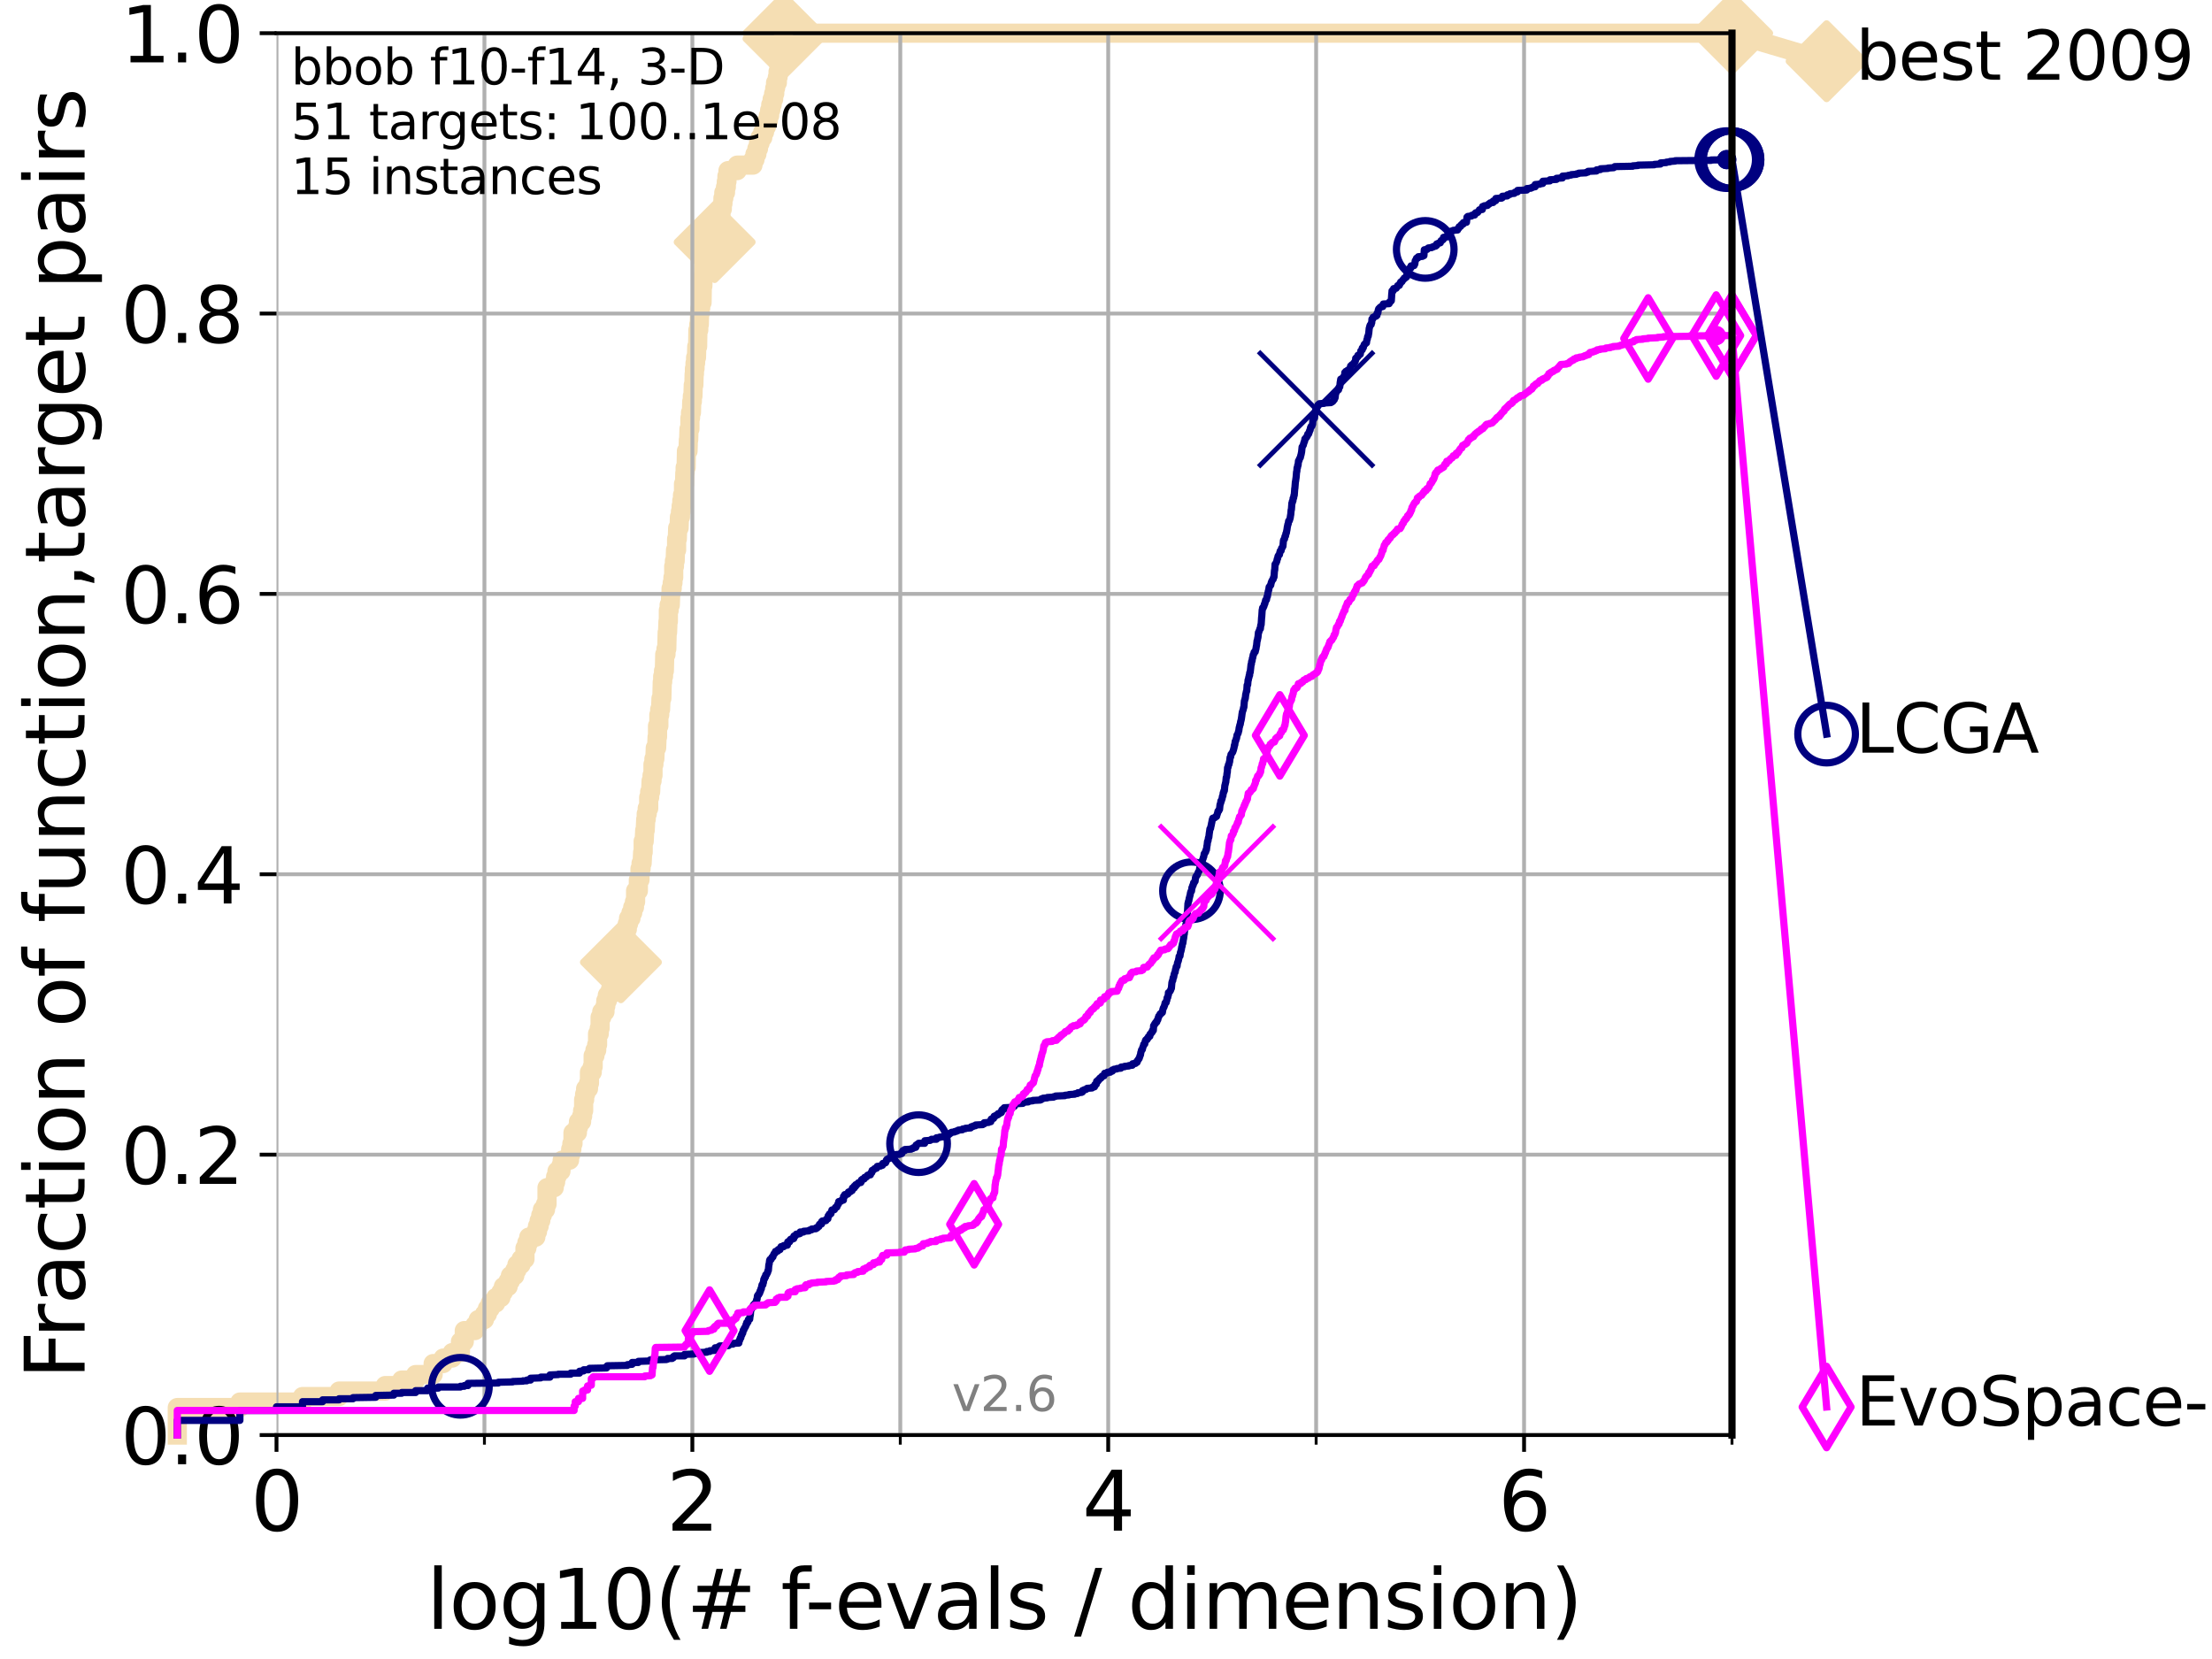 <?xml version="1.0" encoding="utf-8" standalone="no"?>
<!DOCTYPE svg PUBLIC "-//W3C//DTD SVG 1.1//EN"
  "http://www.w3.org/Graphics/SVG/1.1/DTD/svg11.dtd">
<svg xmlns:xlink="http://www.w3.org/1999/xlink" width="460.8pt" height="345.6pt" viewBox="0 0 460.8 345.6" xmlns="http://www.w3.org/2000/svg" version="1.1">
 <defs>
  <style type="text/css">*{stroke-linejoin: round; stroke-linecap: butt}</style>
 </defs>
 <g id="figure_1">
  <g id="patch_1">
   <path d="M 0 345.6 
L 460.8 345.6 
L 460.8 0 
L 0 0 
z
" style="fill: #ffffff"/>
  </g>
  <g id="axes_1">
   <g id="patch_2">
    <path d="M 57.6 298.944 
L 360.806 298.944 
L 360.806 6.912 
L 57.6 6.912 
z
" style="fill: #ffffff"/>
   </g>
   <g id="line2d_1">
    <path d="M 36.933 298.944 
L 36.933 293.218 
L 49.973 293.218 
L 49.973 292.073 
L 63.012 292.073 
L 63.012 290.927 
L 70.639 290.927 
L 70.639 289.782 
L 80.249 289.782 
L 80.249 288.637 
L 83.678 288.637 
L 83.678 287.492 
L 86.578 287.492 
L 86.578 286.347 
L 90.231 286.347 
L 90.231 284.056 
L 92.323 284.056 
L 92.323 282.911 
L 94.206 282.911 
L 94.206 281.766 
L 95.917 281.766 
L 95.917 279.475 
L 96.718 279.475 
L 96.718 277.185 
L 98.933 277.185 
L 98.933 276.04 
L 99.617 276.04 
L 99.617 274.894 
L 100.915 274.894 
L 100.915 273.749 
L 101.532 273.749 
L 101.532 272.604 
L 102.129 272.604 
L 102.129 271.459 
L 103.27 271.459 
L 103.27 270.313 
L 104.345 270.313 
L 104.345 269.168 
L 104.86 269.168 
L 104.86 268.023 
L 105.851 268.023 
L 105.851 266.878 
L 106.327 266.878 
L 106.327 265.733 
L 107.245 265.733 
L 107.245 264.587 
L 107.687 264.587 
L 107.687 263.442 
L 108.543 263.442 
L 108.543 262.297 
L 109.361 262.297 
L 109.361 260.006 
L 109.757 260.006 
L 109.757 258.861 
L 110.145 258.861 
L 110.145 257.716 
L 111.621 257.716 
L 111.621 256.571 
L 111.972 256.571 
L 111.972 255.426 
L 112.318 255.426 
L 112.318 254.28 
L 112.657 254.28 
L 112.657 253.135 
L 112.989 253.135 
L 112.989 251.99 
L 113.638 251.99 
L 113.638 250.845 
L 113.954 250.845 
L 113.954 247.409 
L 115.46 247.409 
L 115.46 246.264 
L 115.747 246.264 
L 115.747 245.118 
L 116.03 245.118 
L 116.03 243.973 
L 116.854 243.973 
L 116.854 242.828 
L 117.121 242.828 
L 117.121 241.683 
L 118.647 241.683 
L 118.647 240.538 
L 118.89 240.538 
L 118.89 239.392 
L 119.129 239.392 
L 119.129 238.247 
L 119.366 238.247 
L 119.366 235.957 
L 120.284 235.957 
L 120.284 234.811 
L 120.507 234.811 
L 120.507 233.666 
L 121.159 233.666 
L 121.159 232.521 
L 121.372 232.521 
L 121.372 231.376 
L 121.582 231.376 
L 121.582 229.085 
L 121.79 229.085 
L 121.79 227.94 
L 121.995 227.94 
L 121.995 226.795 
L 122.599 226.795 
L 122.599 225.65 
L 122.796 225.65 
L 122.796 223.359 
L 123.375 223.359 
L 123.375 222.214 
L 123.564 222.214 
L 123.564 219.924 
L 123.936 219.924 
L 123.936 218.778 
L 124.302 218.778 
L 124.302 217.633 
L 124.482 217.633 
L 124.482 215.343 
L 124.837 215.343 
L 124.837 214.197 
L 125.012 214.197 
L 125.012 211.907 
L 125.357 211.907 
L 125.357 210.762 
L 126.029 210.762 
L 126.029 209.617 
L 126.193 209.617 
L 126.193 208.471 
L 126.517 208.471 
L 126.517 207.326 
L 127.15 207.326 
L 127.15 206.181 
L 127.61 206.181 
L 127.61 203.89 
L 128.354 203.89 
L 128.354 202.745 
L 128.643 202.745 
L 128.643 201.6 
L 128.928 201.6 
L 128.928 200.455 
L 129.348 200.455 
L 129.348 198.164 
L 129.759 198.164 
L 129.759 197.019 
L 130.027 197.019 
L 130.027 195.874 
L 130.292 195.874 
L 130.292 194.729 
L 130.423 194.729 
L 130.423 193.583 
L 130.683 193.583 
L 130.683 192.438 
L 130.939 192.438 
L 130.939 191.293 
L 131.44 191.293 
L 131.44 190.148 
L 131.808 190.148 
L 131.808 189.003 
L 132.169 189.003 
L 132.169 187.857 
L 132.405 187.857 
L 132.405 185.567 
L 132.984 185.567 
L 132.984 183.276 
L 133.323 183.276 
L 133.323 180.986 
L 133.546 180.986 
L 133.546 179.841 
L 133.766 179.841 
L 133.875 177.55 
L 133.983 177.55 
L 133.983 175.26 
L 134.198 175.26 
L 134.305 172.969 
L 134.411 172.969 
L 134.516 170.679 
L 134.621 170.679 
L 134.621 169.534 
L 134.829 169.534 
L 134.829 168.389 
L 135.136 168.389 
L 135.136 166.098 
L 135.339 166.098 
L 135.339 164.953 
L 135.539 164.953 
L 135.638 162.662 
L 135.835 162.662 
L 135.835 161.517 
L 136.03 161.517 
L 136.03 159.227 
L 136.223 159.227 
L 136.223 158.082 
L 136.414 158.082 
L 136.509 155.791 
L 136.79 155.791 
L 136.883 153.501 
L 136.975 153.501 
L 136.975 151.21 
L 137.25 151.21 
L 137.25 148.92 
L 137.431 148.92 
L 137.431 147.774 
L 137.61 147.774 
L 137.699 145.484 
L 137.876 145.484 
L 137.963 142.048 
L 138.051 142.048 
L 138.051 140.903 
L 138.224 140.903 
L 138.224 139.758 
L 138.396 139.758 
L 138.481 136.322 
L 138.735 136.322 
L 138.735 135.177 
L 138.902 135.177 
L 138.985 131.741 
L 139.068 131.741 
L 139.15 129.451 
L 139.232 129.451 
L 139.232 127.16 
L 139.395 127.16 
L 139.395 126.015 
L 139.637 126.015 
L 139.717 123.725 
L 139.796 123.725 
L 139.796 122.58 
L 140.033 122.58 
L 140.033 121.434 
L 140.189 121.434 
L 140.189 120.289 
L 140.344 120.289 
L 140.344 117.999 
L 140.497 117.999 
L 140.497 116.853 
L 140.65 116.853 
L 140.725 114.563 
L 140.951 114.563 
L 140.951 112.273 
L 141.099 112.273 
L 141.173 109.982 
L 141.466 109.982 
L 141.538 107.692 
L 141.754 107.692 
L 141.754 106.546 
L 141.897 106.546 
L 141.897 105.401 
L 142.038 105.401 
L 142.038 104.256 
L 142.179 104.256 
L 142.179 103.111 
L 142.387 103.111 
L 142.387 100.82 
L 142.594 100.82 
L 142.662 98.53 
L 142.73 98.53 
L 142.73 97.385 
L 142.933 97.385 
L 143 93.949 
L 143.331 93.949 
L 143.397 91.659 
L 143.462 91.659 
L 143.528 89.368 
L 143.722 89.368 
L 143.722 87.078 
L 143.85 87.078 
L 143.85 85.932 
L 144.041 85.932 
L 144.105 83.642 
L 144.23 83.642 
L 144.23 82.497 
L 144.355 82.497 
L 144.418 80.206 
L 144.541 80.206 
L 144.603 77.916 
L 144.664 77.916 
L 144.664 76.771 
L 144.786 76.771 
L 144.786 75.625 
L 144.908 75.625 
L 144.908 74.48 
L 145.088 74.48 
L 145.148 72.19 
L 145.327 72.19 
L 145.386 68.754 
L 145.562 68.754 
L 145.562 67.609 
L 145.678 67.609 
L 145.736 65.318 
L 145.852 65.318 
L 145.852 64.173 
L 145.966 64.173 
L 145.966 63.028 
L 146.25 63.028 
L 146.306 59.592 
L 146.418 59.592 
L 146.474 57.302 
L 146.53 57.302 
L 146.585 55.011 
L 146.968 55.011 
L 146.968 53.866 
L 147.344 53.866 
L 147.344 52.721 
L 147.92 52.721 
L 147.92 51.576 
L 148.125 51.576 
L 148.125 50.43 
L 148.874 50.43 
L 148.874 49.285 
L 149.358 49.285 
L 149.358 48.14 
L 149.689 48.14 
L 149.689 46.995 
L 149.829 46.995 
L 149.829 45.85 
L 150.061 45.85 
L 150.061 44.704 
L 150.198 44.704 
L 150.198 43.559 
L 150.47 43.559 
L 150.47 42.414 
L 150.605 42.414 
L 150.605 41.269 
L 150.783 41.269 
L 150.783 40.123 
L 151.133 40.123 
L 151.133 38.978 
L 151.306 38.978 
L 151.306 37.833 
L 151.435 37.833 
L 151.435 36.688 
L 151.648 36.688 
L 151.648 35.543 
L 153.575 35.543 
L 153.575 34.397 
L 156.858 34.397 
L 156.858 33.252 
L 157.27 33.252 
L 157.27 32.107 
L 157.673 32.107 
L 157.673 30.962 
L 158.007 30.962 
L 158.007 29.816 
L 158.336 29.816 
L 158.336 28.671 
L 158.891 28.671 
L 158.891 27.526 
L 159.261 27.526 
L 159.261 26.381 
L 159.679 26.381 
L 159.679 25.236 
L 160.062 25.236 
L 160.062 24.09 
L 160.33 24.09 
L 160.33 22.945 
L 160.568 22.945 
L 160.568 21.8 
L 160.855 21.8 
L 160.855 20.655 
L 161.164 20.655 
L 161.164 19.509 
L 161.392 19.509 
L 161.392 18.364 
L 161.567 18.364 
L 161.567 17.219 
L 161.938 17.219 
L 161.938 16.074 
L 162.084 16.074 
L 162.084 14.929 
L 162.277 14.929 
L 162.277 13.783 
L 162.445 13.783 
L 162.445 12.638 
L 162.634 12.638 
L 162.634 11.493 
L 162.752 11.493 
L 162.752 10.348 
L 162.938 10.348 
L 162.938 9.202 
L 163.077 9.202 
L 163.077 8.057 
L 163.215 8.057 
L 163.215 6.912 
L 360.806 6.912 
L 360.806 6.912 
" style="fill: none; stroke: #f5deb3; stroke-width: 4; stroke-linecap: square"/>
   </g>
   <g id="line2d_2">
    <defs>
     <path id="mc171033b5a" d="M 0 7.778 
L 7.778 0 
L 0 -7.778 
L -7.778 0 
z
" style="stroke: #f5deb3; stroke-width: 1.5; stroke-linejoin: miter"/>
    </defs>
    <g>
     <use xlink:href="#mc171033b5a" x="129.348" y="200.455" style="fill: #f5deb3; stroke: #f5deb3; stroke-width: 1.5; stroke-linejoin: miter"/>
     <use xlink:href="#mc171033b5a" x="148.874" y="50.43" style="fill: #f5deb3; stroke: #f5deb3; stroke-width: 1.5; stroke-linejoin: miter"/>
     <use xlink:href="#mc171033b5a" x="163.215" y="8.057" style="fill: #f5deb3; stroke: #f5deb3; stroke-width: 1.5; stroke-linejoin: miter"/>
     <use xlink:href="#mc171033b5a" x="163.215" y="6.912" style="fill: #f5deb3; stroke: #f5deb3; stroke-width: 1.5; stroke-linejoin: miter"/>
     <use xlink:href="#mc171033b5a" x="163.215" y="6.912" style="fill: #f5deb3; stroke: #f5deb3; stroke-width: 1.5; stroke-linejoin: miter"/>
     <use xlink:href="#mc171033b5a" x="360.806" y="6.912" style="fill: #f5deb3; stroke: #f5deb3; stroke-width: 1.5; stroke-linejoin: miter"/>
    </g>
   </g>
   <g id="line2d_3">
    <path style="fill: none; stroke: #f5deb3; stroke-width: 4; stroke-linecap: square"/>
    <g/>
   </g>
   <g id="line2d_4">
    <path d="M 360.806 6.912 
L 380.515 12.753 
" style="fill: none; stroke: #f5deb3; stroke-width: 4; stroke-linecap: square"/>
    <g>
     <use xlink:href="#mc171033b5a" x="360.806" y="6.912" style="fill: #f5deb3; stroke: #f5deb3; stroke-width: 1.5; stroke-linejoin: miter"/>
     <use xlink:href="#mc171033b5a" x="380.515" y="12.753" style="fill: #f5deb3; stroke: #f5deb3; stroke-width: 1.5; stroke-linejoin: miter"/>
    </g>
   </g>
   <g id="matplotlib.axis_1">
    <g id="xtick_1">
     <g id="line2d_5">
      <path d="M 57.6 298.944 
L 57.6 6.912 
" clip-path="url(#p613f654697)" style="fill: none; stroke: #b0b0b0; stroke-width: 0.8; stroke-linecap: square"/>
     </g>
     <g id="line2d_6">
      <defs>
       <path id="m6d413660ef" d="M 0 0 
L 0 3.5 
" style="stroke: #000000; stroke-width: 0.8"/>
      </defs>
      <g>
       <use xlink:href="#m6d413660ef" x="57.6" y="298.944" style="stroke: #000000; stroke-width: 0.8"/>
      </g>
     </g>
     <g id="text_1">
      <!-- 0 -->
      <g transform="translate(52.192 318.861)scale(0.17 -0.17)">
       <defs>
        <path id="DejaVuSans-30" d="M 2034 4250 
Q 1547 4250 1301 3770 
Q 1056 3291 1056 2328 
Q 1056 1369 1301 889 
Q 1547 409 2034 409 
Q 2525 409 2770 889 
Q 3016 1369 3016 2328 
Q 3016 3291 2770 3770 
Q 2525 4250 2034 4250 
z
M 2034 4750 
Q 2819 4750 3233 4129 
Q 3647 3509 3647 2328 
Q 3647 1150 3233 529 
Q 2819 -91 2034 -91 
Q 1250 -91 836 529 
Q 422 1150 422 2328 
Q 422 3509 836 4129 
Q 1250 4750 2034 4750 
z
" transform="scale(0.016)"/>
       </defs>
       <use xlink:href="#DejaVuSans-30"/>
      </g>
     </g>
    </g>
    <g id="xtick_2">
     <g id="line2d_7">
      <path d="M 144.23 298.944 
L 144.23 6.912 
" clip-path="url(#p613f654697)" style="fill: none; stroke: #b0b0b0; stroke-width: 0.8; stroke-linecap: square"/>
     </g>
     <g id="line2d_8">
      <g>
       <use xlink:href="#m6d413660ef" x="144.23" y="298.944" style="stroke: #000000; stroke-width: 0.8"/>
      </g>
     </g>
     <g id="text_2">
      <!-- 2 -->
      <g transform="translate(138.822 318.861)scale(0.17 -0.17)">
       <defs>
        <path id="DejaVuSans-32" d="M 1228 531 
L 3431 531 
L 3431 0 
L 469 0 
L 469 531 
Q 828 903 1448 1529 
Q 2069 2156 2228 2338 
Q 2531 2678 2651 2914 
Q 2772 3150 2772 3378 
Q 2772 3750 2511 3984 
Q 2250 4219 1831 4219 
Q 1534 4219 1204 4116 
Q 875 4013 500 3803 
L 500 4441 
Q 881 4594 1212 4672 
Q 1544 4750 1819 4750 
Q 2544 4750 2975 4387 
Q 3406 4025 3406 3419 
Q 3406 3131 3298 2873 
Q 3191 2616 2906 2266 
Q 2828 2175 2409 1742 
Q 1991 1309 1228 531 
z
" transform="scale(0.016)"/>
       </defs>
       <use xlink:href="#DejaVuSans-32"/>
      </g>
     </g>
    </g>
    <g id="xtick_3">
     <g id="line2d_9">
      <path d="M 230.861 298.944 
L 230.861 6.912 
" clip-path="url(#p613f654697)" style="fill: none; stroke: #b0b0b0; stroke-width: 0.8; stroke-linecap: square"/>
     </g>
     <g id="line2d_10">
      <g>
       <use xlink:href="#m6d413660ef" x="230.861" y="298.944" style="stroke: #000000; stroke-width: 0.8"/>
      </g>
     </g>
     <g id="text_3">
      <!-- 4 -->
      <g transform="translate(225.453 318.861)scale(0.17 -0.17)">
       <defs>
        <path id="DejaVuSans-34" d="M 2419 4116 
L 825 1625 
L 2419 1625 
L 2419 4116 
z
M 2253 4666 
L 3047 4666 
L 3047 1625 
L 3713 1625 
L 3713 1100 
L 3047 1100 
L 3047 0 
L 2419 0 
L 2419 1100 
L 313 1100 
L 313 1709 
L 2253 4666 
z
" transform="scale(0.016)"/>
       </defs>
       <use xlink:href="#DejaVuSans-34"/>
      </g>
     </g>
    </g>
    <g id="xtick_4">
     <g id="line2d_11">
      <path d="M 317.491 298.944 
L 317.491 6.912 
" clip-path="url(#p613f654697)" style="fill: none; stroke: #b0b0b0; stroke-width: 0.8; stroke-linecap: square"/>
     </g>
     <g id="line2d_12">
      <g>
       <use xlink:href="#m6d413660ef" x="317.491" y="298.944" style="stroke: #000000; stroke-width: 0.8"/>
      </g>
     </g>
     <g id="text_4">
      <!-- 6 -->
      <g transform="translate(312.083 318.861)scale(0.17 -0.17)">
       <defs>
        <path id="DejaVuSans-36" d="M 2113 2584 
Q 1688 2584 1439 2293 
Q 1191 2003 1191 1497 
Q 1191 994 1439 701 
Q 1688 409 2113 409 
Q 2538 409 2786 701 
Q 3034 994 3034 1497 
Q 3034 2003 2786 2293 
Q 2538 2584 2113 2584 
z
M 3366 4563 
L 3366 3988 
Q 3128 4100 2886 4159 
Q 2644 4219 2406 4219 
Q 1781 4219 1451 3797 
Q 1122 3375 1075 2522 
Q 1259 2794 1537 2939 
Q 1816 3084 2150 3084 
Q 2853 3084 3261 2657 
Q 3669 2231 3669 1497 
Q 3669 778 3244 343 
Q 2819 -91 2113 -91 
Q 1303 -91 875 529 
Q 447 1150 447 2328 
Q 447 3434 972 4092 
Q 1497 4750 2381 4750 
Q 2619 4750 2861 4703 
Q 3103 4656 3366 4563 
z
" transform="scale(0.016)"/>
       </defs>
       <use xlink:href="#DejaVuSans-36"/>
      </g>
     </g>
    </g>
    <g id="xtick_5">
     <g id="line2d_13">
      <path d="M 100.915 298.944 
L 100.915 6.912 
" clip-path="url(#p613f654697)" style="fill: none; stroke: #b0b0b0; stroke-width: 0.8; stroke-linecap: square"/>
     </g>
     <g id="line2d_14">
      <defs>
       <path id="m77eb86623b" d="M 0 0 
L 0 2 
" style="stroke: #000000; stroke-width: 0.6"/>
      </defs>
      <g>
       <use xlink:href="#m77eb86623b" x="100.915" y="298.944" style="stroke: #000000; stroke-width: 0.6"/>
      </g>
     </g>
    </g>
    <g id="xtick_6">
     <g id="line2d_15">
      <path d="M 187.546 298.944 
L 187.546 6.912 
" clip-path="url(#p613f654697)" style="fill: none; stroke: #b0b0b0; stroke-width: 0.8; stroke-linecap: square"/>
     </g>
     <g id="line2d_16">
      <g>
       <use xlink:href="#m77eb86623b" x="187.546" y="298.944" style="stroke: #000000; stroke-width: 0.6"/>
      </g>
     </g>
    </g>
    <g id="xtick_7">
     <g id="line2d_17">
      <path d="M 274.176 298.944 
L 274.176 6.912 
" clip-path="url(#p613f654697)" style="fill: none; stroke: #b0b0b0; stroke-width: 0.8; stroke-linecap: square"/>
     </g>
     <g id="line2d_18">
      <g>
       <use xlink:href="#m77eb86623b" x="274.176" y="298.944" style="stroke: #000000; stroke-width: 0.6"/>
      </g>
     </g>
    </g>
    <g id="xtick_8">
     <g id="line2d_19">
      <path d="M 360.806 298.944 
L 360.806 6.912 
" clip-path="url(#p613f654697)" style="fill: none; stroke: #b0b0b0; stroke-width: 0.8; stroke-linecap: square"/>
     </g>
     <g id="line2d_20">
      <g>
       <use xlink:href="#m77eb86623b" x="360.806" y="298.944" style="stroke: #000000; stroke-width: 0.6"/>
      </g>
     </g>
    </g>
    <g id="text_5">
     <!-- log10(# f-evals / dimension) -->
     <g transform="translate(88.823 339.314)scale(0.17 -0.17)">
      <defs>
       <path id="DejaVuSans-6c" d="M 603 4863 
L 1178 4863 
L 1178 0 
L 603 0 
L 603 4863 
z
" transform="scale(0.016)"/>
       <path id="DejaVuSans-6f" d="M 1959 3097 
Q 1497 3097 1228 2736 
Q 959 2375 959 1747 
Q 959 1119 1226 758 
Q 1494 397 1959 397 
Q 2419 397 2687 759 
Q 2956 1122 2956 1747 
Q 2956 2369 2687 2733 
Q 2419 3097 1959 3097 
z
M 1959 3584 
Q 2709 3584 3137 3096 
Q 3566 2609 3566 1747 
Q 3566 888 3137 398 
Q 2709 -91 1959 -91 
Q 1206 -91 779 398 
Q 353 888 353 1747 
Q 353 2609 779 3096 
Q 1206 3584 1959 3584 
z
" transform="scale(0.016)"/>
       <path id="DejaVuSans-67" d="M 2906 1791 
Q 2906 2416 2648 2759 
Q 2391 3103 1925 3103 
Q 1463 3103 1205 2759 
Q 947 2416 947 1791 
Q 947 1169 1205 825 
Q 1463 481 1925 481 
Q 2391 481 2648 825 
Q 2906 1169 2906 1791 
z
M 3481 434 
Q 3481 -459 3084 -895 
Q 2688 -1331 1869 -1331 
Q 1566 -1331 1297 -1286 
Q 1028 -1241 775 -1147 
L 775 -588 
Q 1028 -725 1275 -790 
Q 1522 -856 1778 -856 
Q 2344 -856 2625 -561 
Q 2906 -266 2906 331 
L 2906 616 
Q 2728 306 2450 153 
Q 2172 0 1784 0 
Q 1141 0 747 490 
Q 353 981 353 1791 
Q 353 2603 747 3093 
Q 1141 3584 1784 3584 
Q 2172 3584 2450 3431 
Q 2728 3278 2906 2969 
L 2906 3500 
L 3481 3500 
L 3481 434 
z
" transform="scale(0.016)"/>
       <path id="DejaVuSans-31" d="M 794 531 
L 1825 531 
L 1825 4091 
L 703 3866 
L 703 4441 
L 1819 4666 
L 2450 4666 
L 2450 531 
L 3481 531 
L 3481 0 
L 794 0 
L 794 531 
z
" transform="scale(0.016)"/>
       <path id="DejaVuSans-28" d="M 1984 4856 
Q 1566 4138 1362 3434 
Q 1159 2731 1159 2009 
Q 1159 1288 1364 580 
Q 1569 -128 1984 -844 
L 1484 -844 
Q 1016 -109 783 600 
Q 550 1309 550 2009 
Q 550 2706 781 3412 
Q 1013 4119 1484 4856 
L 1984 4856 
z
" transform="scale(0.016)"/>
       <path id="DejaVuSans-23" d="M 3272 2816 
L 2363 2816 
L 2100 1772 
L 3016 1772 
L 3272 2816 
z
M 2803 4594 
L 2478 3297 
L 3391 3297 
L 3719 4594 
L 4219 4594 
L 3897 3297 
L 4872 3297 
L 4872 2816 
L 3775 2816 
L 3519 1772 
L 4513 1772 
L 4513 1294 
L 3397 1294 
L 3072 0 
L 2572 0 
L 2894 1294 
L 1978 1294 
L 1656 0 
L 1153 0 
L 1478 1294 
L 494 1294 
L 494 1772 
L 1594 1772 
L 1856 2816 
L 850 2816 
L 850 3297 
L 1978 3297 
L 2297 4594 
L 2803 4594 
z
" transform="scale(0.016)"/>
       <path id="DejaVuSans-20" transform="scale(0.016)"/>
       <path id="DejaVuSans-66" d="M 2375 4863 
L 2375 4384 
L 1825 4384 
Q 1516 4384 1395 4259 
Q 1275 4134 1275 3809 
L 1275 3500 
L 2222 3500 
L 2222 3053 
L 1275 3053 
L 1275 0 
L 697 0 
L 697 3053 
L 147 3053 
L 147 3500 
L 697 3500 
L 697 3744 
Q 697 4328 969 4595 
Q 1241 4863 1831 4863 
L 2375 4863 
z
" transform="scale(0.016)"/>
       <path id="DejaVuSans-2d" d="M 313 2009 
L 1997 2009 
L 1997 1497 
L 313 1497 
L 313 2009 
z
" transform="scale(0.016)"/>
       <path id="DejaVuSans-65" d="M 3597 1894 
L 3597 1613 
L 953 1613 
Q 991 1019 1311 708 
Q 1631 397 2203 397 
Q 2534 397 2845 478 
Q 3156 559 3463 722 
L 3463 178 
Q 3153 47 2828 -22 
Q 2503 -91 2169 -91 
Q 1331 -91 842 396 
Q 353 884 353 1716 
Q 353 2575 817 3079 
Q 1281 3584 2069 3584 
Q 2775 3584 3186 3129 
Q 3597 2675 3597 1894 
z
M 3022 2063 
Q 3016 2534 2758 2815 
Q 2500 3097 2075 3097 
Q 1594 3097 1305 2825 
Q 1016 2553 972 2059 
L 3022 2063 
z
" transform="scale(0.016)"/>
       <path id="DejaVuSans-76" d="M 191 3500 
L 800 3500 
L 1894 563 
L 2988 3500 
L 3597 3500 
L 2284 0 
L 1503 0 
L 191 3500 
z
" transform="scale(0.016)"/>
       <path id="DejaVuSans-61" d="M 2194 1759 
Q 1497 1759 1228 1600 
Q 959 1441 959 1056 
Q 959 750 1161 570 
Q 1363 391 1709 391 
Q 2188 391 2477 730 
Q 2766 1069 2766 1631 
L 2766 1759 
L 2194 1759 
z
M 3341 1997 
L 3341 0 
L 2766 0 
L 2766 531 
Q 2569 213 2275 61 
Q 1981 -91 1556 -91 
Q 1019 -91 701 211 
Q 384 513 384 1019 
Q 384 1609 779 1909 
Q 1175 2209 1959 2209 
L 2766 2209 
L 2766 2266 
Q 2766 2663 2505 2880 
Q 2244 3097 1772 3097 
Q 1472 3097 1187 3025 
Q 903 2953 641 2809 
L 641 3341 
Q 956 3463 1253 3523 
Q 1550 3584 1831 3584 
Q 2591 3584 2966 3190 
Q 3341 2797 3341 1997 
z
" transform="scale(0.016)"/>
       <path id="DejaVuSans-73" d="M 2834 3397 
L 2834 2853 
Q 2591 2978 2328 3040 
Q 2066 3103 1784 3103 
Q 1356 3103 1142 2972 
Q 928 2841 928 2578 
Q 928 2378 1081 2264 
Q 1234 2150 1697 2047 
L 1894 2003 
Q 2506 1872 2764 1633 
Q 3022 1394 3022 966 
Q 3022 478 2636 193 
Q 2250 -91 1575 -91 
Q 1294 -91 989 -36 
Q 684 19 347 128 
L 347 722 
Q 666 556 975 473 
Q 1284 391 1588 391 
Q 1994 391 2212 530 
Q 2431 669 2431 922 
Q 2431 1156 2273 1281 
Q 2116 1406 1581 1522 
L 1381 1569 
Q 847 1681 609 1914 
Q 372 2147 372 2553 
Q 372 3047 722 3315 
Q 1072 3584 1716 3584 
Q 2034 3584 2315 3537 
Q 2597 3491 2834 3397 
z
" transform="scale(0.016)"/>
       <path id="DejaVuSans-2f" d="M 1625 4666 
L 2156 4666 
L 531 -594 
L 0 -594 
L 1625 4666 
z
" transform="scale(0.016)"/>
       <path id="DejaVuSans-64" d="M 2906 2969 
L 2906 4863 
L 3481 4863 
L 3481 0 
L 2906 0 
L 2906 525 
Q 2725 213 2448 61 
Q 2172 -91 1784 -91 
Q 1150 -91 751 415 
Q 353 922 353 1747 
Q 353 2572 751 3078 
Q 1150 3584 1784 3584 
Q 2172 3584 2448 3432 
Q 2725 3281 2906 2969 
z
M 947 1747 
Q 947 1113 1208 752 
Q 1469 391 1925 391 
Q 2381 391 2643 752 
Q 2906 1113 2906 1747 
Q 2906 2381 2643 2742 
Q 2381 3103 1925 3103 
Q 1469 3103 1208 2742 
Q 947 2381 947 1747 
z
" transform="scale(0.016)"/>
       <path id="DejaVuSans-69" d="M 603 3500 
L 1178 3500 
L 1178 0 
L 603 0 
L 603 3500 
z
M 603 4863 
L 1178 4863 
L 1178 4134 
L 603 4134 
L 603 4863 
z
" transform="scale(0.016)"/>
       <path id="DejaVuSans-6d" d="M 3328 2828 
Q 3544 3216 3844 3400 
Q 4144 3584 4550 3584 
Q 5097 3584 5394 3201 
Q 5691 2819 5691 2113 
L 5691 0 
L 5113 0 
L 5113 2094 
Q 5113 2597 4934 2840 
Q 4756 3084 4391 3084 
Q 3944 3084 3684 2787 
Q 3425 2491 3425 1978 
L 3425 0 
L 2847 0 
L 2847 2094 
Q 2847 2600 2669 2842 
Q 2491 3084 2119 3084 
Q 1678 3084 1418 2786 
Q 1159 2488 1159 1978 
L 1159 0 
L 581 0 
L 581 3500 
L 1159 3500 
L 1159 2956 
Q 1356 3278 1631 3431 
Q 1906 3584 2284 3584 
Q 2666 3584 2933 3390 
Q 3200 3197 3328 2828 
z
" transform="scale(0.016)"/>
       <path id="DejaVuSans-6e" d="M 3513 2113 
L 3513 0 
L 2938 0 
L 2938 2094 
Q 2938 2591 2744 2837 
Q 2550 3084 2163 3084 
Q 1697 3084 1428 2787 
Q 1159 2491 1159 1978 
L 1159 0 
L 581 0 
L 581 3500 
L 1159 3500 
L 1159 2956 
Q 1366 3272 1645 3428 
Q 1925 3584 2291 3584 
Q 2894 3584 3203 3211 
Q 3513 2838 3513 2113 
z
" transform="scale(0.016)"/>
       <path id="DejaVuSans-29" d="M 513 4856 
L 1013 4856 
Q 1481 4119 1714 3412 
Q 1947 2706 1947 2009 
Q 1947 1309 1714 600 
Q 1481 -109 1013 -844 
L 513 -844 
Q 928 -128 1133 580 
Q 1338 1288 1338 2009 
Q 1338 2731 1133 3434 
Q 928 4138 513 4856 
z
" transform="scale(0.016)"/>
      </defs>
      <use xlink:href="#DejaVuSans-6c"/>
      <use xlink:href="#DejaVuSans-6f" x="27.783"/>
      <use xlink:href="#DejaVuSans-67" x="88.965"/>
      <use xlink:href="#DejaVuSans-31" x="152.441"/>
      <use xlink:href="#DejaVuSans-30" x="216.064"/>
      <use xlink:href="#DejaVuSans-28" x="279.688"/>
      <use xlink:href="#DejaVuSans-23" x="318.701"/>
      <use xlink:href="#DejaVuSans-20" x="402.49"/>
      <use xlink:href="#DejaVuSans-66" x="434.277"/>
      <use xlink:href="#DejaVuSans-2d" x="463.982"/>
      <use xlink:href="#DejaVuSans-65" x="500.066"/>
      <use xlink:href="#DejaVuSans-76" x="561.59"/>
      <use xlink:href="#DejaVuSans-61" x="620.77"/>
      <use xlink:href="#DejaVuSans-6c" x="682.049"/>
      <use xlink:href="#DejaVuSans-73" x="709.832"/>
      <use xlink:href="#DejaVuSans-20" x="761.932"/>
      <use xlink:href="#DejaVuSans-2f" x="793.719"/>
      <use xlink:href="#DejaVuSans-20" x="827.41"/>
      <use xlink:href="#DejaVuSans-64" x="859.197"/>
      <use xlink:href="#DejaVuSans-69" x="922.674"/>
      <use xlink:href="#DejaVuSans-6d" x="950.457"/>
      <use xlink:href="#DejaVuSans-65" x="1047.869"/>
      <use xlink:href="#DejaVuSans-6e" x="1109.393"/>
      <use xlink:href="#DejaVuSans-73" x="1172.771"/>
      <use xlink:href="#DejaVuSans-69" x="1224.871"/>
      <use xlink:href="#DejaVuSans-6f" x="1252.654"/>
      <use xlink:href="#DejaVuSans-6e" x="1313.836"/>
      <use xlink:href="#DejaVuSans-29" x="1377.215"/>
     </g>
    </g>
   </g>
   <g id="matplotlib.axis_2">
    <g id="ytick_1">
     <g id="line2d_21">
      <path d="M 57.6 298.944 
L 360.806 298.944 
" clip-path="url(#p613f654697)" style="fill: none; stroke: #b0b0b0; stroke-width: 0.8; stroke-linecap: square"/>
     </g>
     <g id="line2d_22">
      <defs>
       <path id="mc1af738098" d="M 0 0 
L -3.5 0 
" style="stroke: #000000; stroke-width: 0.8"/>
      </defs>
      <g>
       <use xlink:href="#mc1af738098" x="57.6" y="298.944" style="stroke: #000000; stroke-width: 0.8"/>
      </g>
     </g>
     <g id="text_6">
      <!-- 0.0 -->
      <g transform="translate(25.155 305.023)scale(0.16 -0.16)">
       <defs>
        <path id="DejaVuSans-2e" d="M 684 794 
L 1344 794 
L 1344 0 
L 684 0 
L 684 794 
z
" transform="scale(0.016)"/>
       </defs>
       <use xlink:href="#DejaVuSans-30"/>
       <use xlink:href="#DejaVuSans-2e" x="63.623"/>
       <use xlink:href="#DejaVuSans-30" x="95.41"/>
      </g>
     </g>
    </g>
    <g id="ytick_2">
     <g id="line2d_23">
      <path d="M 57.6 240.538 
L 360.806 240.538 
" clip-path="url(#p613f654697)" style="fill: none; stroke: #b0b0b0; stroke-width: 0.8; stroke-linecap: square"/>
     </g>
     <g id="line2d_24">
      <g>
       <use xlink:href="#mc1af738098" x="57.6" y="240.538" style="stroke: #000000; stroke-width: 0.8"/>
      </g>
     </g>
     <g id="text_7">
      <!-- 0.2 -->
      <g transform="translate(25.155 246.616)scale(0.16 -0.16)">
       <use xlink:href="#DejaVuSans-30"/>
       <use xlink:href="#DejaVuSans-2e" x="63.623"/>
       <use xlink:href="#DejaVuSans-32" x="95.41"/>
      </g>
     </g>
    </g>
    <g id="ytick_3">
     <g id="line2d_25">
      <path d="M 57.6 182.131 
L 360.806 182.131 
" clip-path="url(#p613f654697)" style="fill: none; stroke: #b0b0b0; stroke-width: 0.8; stroke-linecap: square"/>
     </g>
     <g id="line2d_26">
      <g>
       <use xlink:href="#mc1af738098" x="57.6" y="182.131" style="stroke: #000000; stroke-width: 0.8"/>
      </g>
     </g>
     <g id="text_8">
      <!-- 0.4 -->
      <g transform="translate(25.155 188.21)scale(0.16 -0.16)">
       <use xlink:href="#DejaVuSans-30"/>
       <use xlink:href="#DejaVuSans-2e" x="63.623"/>
       <use xlink:href="#DejaVuSans-34" x="95.41"/>
      </g>
     </g>
    </g>
    <g id="ytick_4">
     <g id="line2d_27">
      <path d="M 57.6 123.725 
L 360.806 123.725 
" clip-path="url(#p613f654697)" style="fill: none; stroke: #b0b0b0; stroke-width: 0.8; stroke-linecap: square"/>
     </g>
     <g id="line2d_28">
      <g>
       <use xlink:href="#mc1af738098" x="57.6" y="123.725" style="stroke: #000000; stroke-width: 0.8"/>
      </g>
     </g>
     <g id="text_9">
      <!-- 0.6 -->
      <g transform="translate(25.155 129.804)scale(0.16 -0.16)">
       <use xlink:href="#DejaVuSans-30"/>
       <use xlink:href="#DejaVuSans-2e" x="63.623"/>
       <use xlink:href="#DejaVuSans-36" x="95.41"/>
      </g>
     </g>
    </g>
    <g id="ytick_5">
     <g id="line2d_29">
      <path d="M 57.6 65.318 
L 360.806 65.318 
" clip-path="url(#p613f654697)" style="fill: none; stroke: #b0b0b0; stroke-width: 0.8; stroke-linecap: square"/>
     </g>
     <g id="line2d_30">
      <g>
       <use xlink:href="#mc1af738098" x="57.6" y="65.318" style="stroke: #000000; stroke-width: 0.8"/>
      </g>
     </g>
     <g id="text_10">
      <!-- 0.8 -->
      <g transform="translate(25.155 71.397)scale(0.16 -0.16)">
       <defs>
        <path id="DejaVuSans-38" d="M 2034 2216 
Q 1584 2216 1326 1975 
Q 1069 1734 1069 1313 
Q 1069 891 1326 650 
Q 1584 409 2034 409 
Q 2484 409 2743 651 
Q 3003 894 3003 1313 
Q 3003 1734 2745 1975 
Q 2488 2216 2034 2216 
z
M 1403 2484 
Q 997 2584 770 2862 
Q 544 3141 544 3541 
Q 544 4100 942 4425 
Q 1341 4750 2034 4750 
Q 2731 4750 3128 4425 
Q 3525 4100 3525 3541 
Q 3525 3141 3298 2862 
Q 3072 2584 2669 2484 
Q 3125 2378 3379 2068 
Q 3634 1759 3634 1313 
Q 3634 634 3220 271 
Q 2806 -91 2034 -91 
Q 1263 -91 848 271 
Q 434 634 434 1313 
Q 434 1759 690 2068 
Q 947 2378 1403 2484 
z
M 1172 3481 
Q 1172 3119 1398 2916 
Q 1625 2713 2034 2713 
Q 2441 2713 2670 2916 
Q 2900 3119 2900 3481 
Q 2900 3844 2670 4047 
Q 2441 4250 2034 4250 
Q 1625 4250 1398 4047 
Q 1172 3844 1172 3481 
z
" transform="scale(0.016)"/>
       </defs>
       <use xlink:href="#DejaVuSans-30"/>
       <use xlink:href="#DejaVuSans-2e" x="63.623"/>
       <use xlink:href="#DejaVuSans-38" x="95.41"/>
      </g>
     </g>
    </g>
    <g id="ytick_6">
     <g id="line2d_31">
      <path d="M 57.6 6.912 
L 360.806 6.912 
" clip-path="url(#p613f654697)" style="fill: none; stroke: #b0b0b0; stroke-width: 0.8; stroke-linecap: square"/>
     </g>
     <g id="line2d_32">
      <g>
       <use xlink:href="#mc1af738098" x="57.6" y="6.912" style="stroke: #000000; stroke-width: 0.8"/>
      </g>
     </g>
     <g id="text_11">
      <!-- 1.0 -->
      <g transform="translate(25.155 12.991)scale(0.16 -0.16)">
       <use xlink:href="#DejaVuSans-31"/>
       <use xlink:href="#DejaVuSans-2e" x="63.623"/>
       <use xlink:href="#DejaVuSans-30" x="95.41"/>
      </g>
     </g>
    </g>
    <g id="text_12">
     <!-- Fraction of function,target pairs -->
     <g transform="translate(17.62 287.313)rotate(-90)scale(0.17 -0.17)">
      <defs>
       <path id="DejaVuSans-46" d="M 628 4666 
L 3309 4666 
L 3309 4134 
L 1259 4134 
L 1259 2759 
L 3109 2759 
L 3109 2228 
L 1259 2228 
L 1259 0 
L 628 0 
L 628 4666 
z
" transform="scale(0.016)"/>
       <path id="DejaVuSans-72" d="M 2631 2963 
Q 2534 3019 2420 3045 
Q 2306 3072 2169 3072 
Q 1681 3072 1420 2755 
Q 1159 2438 1159 1844 
L 1159 0 
L 581 0 
L 581 3500 
L 1159 3500 
L 1159 2956 
Q 1341 3275 1631 3429 
Q 1922 3584 2338 3584 
Q 2397 3584 2469 3576 
Q 2541 3569 2628 3553 
L 2631 2963 
z
" transform="scale(0.016)"/>
       <path id="DejaVuSans-63" d="M 3122 3366 
L 3122 2828 
Q 2878 2963 2633 3030 
Q 2388 3097 2138 3097 
Q 1578 3097 1268 2742 
Q 959 2388 959 1747 
Q 959 1106 1268 751 
Q 1578 397 2138 397 
Q 2388 397 2633 464 
Q 2878 531 3122 666 
L 3122 134 
Q 2881 22 2623 -34 
Q 2366 -91 2075 -91 
Q 1284 -91 818 406 
Q 353 903 353 1747 
Q 353 2603 823 3093 
Q 1294 3584 2113 3584 
Q 2378 3584 2631 3529 
Q 2884 3475 3122 3366 
z
" transform="scale(0.016)"/>
       <path id="DejaVuSans-74" d="M 1172 4494 
L 1172 3500 
L 2356 3500 
L 2356 3053 
L 1172 3053 
L 1172 1153 
Q 1172 725 1289 603 
Q 1406 481 1766 481 
L 2356 481 
L 2356 0 
L 1766 0 
Q 1100 0 847 248 
Q 594 497 594 1153 
L 594 3053 
L 172 3053 
L 172 3500 
L 594 3500 
L 594 4494 
L 1172 4494 
z
" transform="scale(0.016)"/>
       <path id="DejaVuSans-75" d="M 544 1381 
L 544 3500 
L 1119 3500 
L 1119 1403 
Q 1119 906 1312 657 
Q 1506 409 1894 409 
Q 2359 409 2629 706 
Q 2900 1003 2900 1516 
L 2900 3500 
L 3475 3500 
L 3475 0 
L 2900 0 
L 2900 538 
Q 2691 219 2414 64 
Q 2138 -91 1772 -91 
Q 1169 -91 856 284 
Q 544 659 544 1381 
z
M 1991 3584 
L 1991 3584 
z
" transform="scale(0.016)"/>
       <path id="DejaVuSans-2c" d="M 750 794 
L 1409 794 
L 1409 256 
L 897 -744 
L 494 -744 
L 750 256 
L 750 794 
z
" transform="scale(0.016)"/>
       <path id="DejaVuSans-70" d="M 1159 525 
L 1159 -1331 
L 581 -1331 
L 581 3500 
L 1159 3500 
L 1159 2969 
Q 1341 3281 1617 3432 
Q 1894 3584 2278 3584 
Q 2916 3584 3314 3078 
Q 3713 2572 3713 1747 
Q 3713 922 3314 415 
Q 2916 -91 2278 -91 
Q 1894 -91 1617 61 
Q 1341 213 1159 525 
z
M 3116 1747 
Q 3116 2381 2855 2742 
Q 2594 3103 2138 3103 
Q 1681 3103 1420 2742 
Q 1159 2381 1159 1747 
Q 1159 1113 1420 752 
Q 1681 391 2138 391 
Q 2594 391 2855 752 
Q 3116 1113 3116 1747 
z
" transform="scale(0.016)"/>
      </defs>
      <use xlink:href="#DejaVuSans-46"/>
      <use xlink:href="#DejaVuSans-72" x="50.27"/>
      <use xlink:href="#DejaVuSans-61" x="91.383"/>
      <use xlink:href="#DejaVuSans-63" x="152.662"/>
      <use xlink:href="#DejaVuSans-74" x="207.643"/>
      <use xlink:href="#DejaVuSans-69" x="246.852"/>
      <use xlink:href="#DejaVuSans-6f" x="274.635"/>
      <use xlink:href="#DejaVuSans-6e" x="335.816"/>
      <use xlink:href="#DejaVuSans-20" x="399.195"/>
      <use xlink:href="#DejaVuSans-6f" x="430.982"/>
      <use xlink:href="#DejaVuSans-66" x="492.164"/>
      <use xlink:href="#DejaVuSans-20" x="527.369"/>
      <use xlink:href="#DejaVuSans-66" x="559.156"/>
      <use xlink:href="#DejaVuSans-75" x="594.361"/>
      <use xlink:href="#DejaVuSans-6e" x="657.74"/>
      <use xlink:href="#DejaVuSans-63" x="721.119"/>
      <use xlink:href="#DejaVuSans-74" x="776.1"/>
      <use xlink:href="#DejaVuSans-69" x="815.309"/>
      <use xlink:href="#DejaVuSans-6f" x="843.092"/>
      <use xlink:href="#DejaVuSans-6e" x="904.273"/>
      <use xlink:href="#DejaVuSans-2c" x="967.652"/>
      <use xlink:href="#DejaVuSans-74" x="999.439"/>
      <use xlink:href="#DejaVuSans-61" x="1038.648"/>
      <use xlink:href="#DejaVuSans-72" x="1099.928"/>
      <use xlink:href="#DejaVuSans-67" x="1139.291"/>
      <use xlink:href="#DejaVuSans-65" x="1202.768"/>
      <use xlink:href="#DejaVuSans-74" x="1264.291"/>
      <use xlink:href="#DejaVuSans-20" x="1303.5"/>
      <use xlink:href="#DejaVuSans-70" x="1335.287"/>
      <use xlink:href="#DejaVuSans-61" x="1398.764"/>
      <use xlink:href="#DejaVuSans-69" x="1460.043"/>
      <use xlink:href="#DejaVuSans-72" x="1487.826"/>
      <use xlink:href="#DejaVuSans-73" x="1528.939"/>
     </g>
    </g>
   </g>
   <g id="line2d_33">
    <defs>
     <path id="m60fe2e1190" d="M 0 1.5 
C 0.398 1.5 0.779 1.342 1.061 1.061 
C 1.342 0.779 1.5 0.398 1.5 0 
C 1.5 -0.398 1.342 -0.779 1.061 -1.061 
C 0.779 -1.342 0.398 -1.5 0 -1.5 
C -0.398 -1.5 -0.779 -1.342 -1.061 -1.061 
C -1.342 -0.779 -1.5 -0.398 -1.5 0 
C -1.5 0.398 -1.342 0.779 -1.061 1.061 
C -0.779 1.342 -0.398 1.5 0 1.5 
z
" style="stroke: #f5deb3"/>
    </defs>
    <g>
     <use xlink:href="#m60fe2e1190" x="163.215" y="6.912" style="fill: #f5deb3; stroke: #f5deb3"/>
     <use xlink:href="#m60fe2e1190" x="163.215" y="6.912" style="fill: #f5deb3; stroke: #f5deb3"/>
    </g>
   </g>
   <g id="line2d_34">
    <defs>
     <path id="m28db426b5b" d="M 0 1.5 
C 0.398 1.5 0.779 1.342 1.061 1.061 
C 1.342 0.779 1.5 0.398 1.5 0 
C 1.5 -0.398 1.342 -0.779 1.061 -1.061 
C 0.779 -1.342 0.398 -1.5 0 -1.5 
C -0.398 -1.5 -0.779 -1.342 -1.061 -1.061 
C -1.342 -0.779 -1.5 -0.398 -1.5 0 
C -1.5 0.398 -1.342 0.779 -1.061 1.061 
C -0.779 1.342 -0.398 1.5 0 1.5 
z
" style="stroke: #000080"/>
    </defs>
    <g>
     <use xlink:href="#m28db426b5b" x="359.705" y="33.252" style="fill: #000080; stroke: #000080"/>
     <use xlink:href="#m28db426b5b" x="359.705" y="33.252" style="fill: #000080; stroke: #000080"/>
    </g>
   </g>
   <g id="line2d_35">
    <path d="M 36.933 298.944 
L 36.933 295.89 
L 49.973 295.89 
L 49.973 293.829 
L 57.6 293.829 
L 57.6 293.065 
L 63.012 293.065 
L 63.012 291.996 
L 67.209 291.996 
L 67.209 291.615 
L 70.639 291.615 
L 70.639 291.386 
L 73.539 291.386 
L 73.539 291.156 
L 78.267 291.08 
L 78.267 290.698 
L 82.042 290.622 
L 82.042 290.24 
L 83.678 290.24 
L 83.678 290.088 
L 86.578 290.088 
L 86.578 289.706 
L 89.09 289.706 
L 89.09 289.171 
L 91.306 289.171 
L 91.306 288.942 
L 95.917 288.942 
L 95.917 288.79 
L 96.718 288.79 
L 96.718 288.637 
L 97.485 288.637 
L 97.485 288.179 
L 103.815 288.103 
L 103.815 287.95 
L 106.791 287.874 
L 106.791 287.797 
L 108.956 287.721 
L 108.956 287.644 
L 109.757 287.644 
L 109.757 287.492 
L 110.525 287.492 
L 110.525 287.11 
L 112.657 287.034 
L 112.657 286.881 
L 114.571 286.881 
L 114.571 286.423 
L 116.309 286.347 
L 116.309 286.27 
L 118.89 286.27 
L 118.89 286.041 
L 120.727 286.041 
L 120.727 285.659 
L 121.582 285.583 
L 121.582 285.354 
L 122.599 285.354 
L 122.599 285.201 
L 122.796 285.201 
L 122.796 285.049 
L 126.356 284.972 
L 126.356 284.667 
L 126.517 284.667 
L 126.517 284.514 
L 130.683 284.438 
L 130.683 284.285 
L 131.686 284.209 
L 131.686 283.827 
L 132.984 283.827 
L 132.984 283.598 
L 135.339 283.522 
L 135.439 283.293 
L 138.819 283.216 
L 138.819 283.14 
L 139.068 283.14 
L 139.068 282.987 
L 140.033 282.987 
L 140.033 282.835 
L 140.266 282.835 
L 140.266 282.605 
L 140.497 282.605 
L 140.497 282.453 
L 142.594 282.453 
L 142.594 282.147 
L 144.541 282.071 
L 144.541 281.995 
L 145.562 281.918 
L 145.562 281.766 
L 147.237 281.689 
L 147.237 281.537 
L 147.868 281.537 
L 147.868 281.384 
L 148.923 281.308 
L 148.972 280.773 
L 149.642 280.773 
L 149.689 280.544 
L 149.922 280.468 
L 149.922 280.391 
L 151.774 280.315 
L 151.774 280.01 
L 152.676 280.01 
L 152.676 279.857 
L 153.915 279.781 
L 153.99 279.246 
L 154.101 279.17 
L 154.212 278.712 
L 154.323 278.712 
L 154.432 278.101 
L 154.541 278.101 
L 154.614 277.719 
L 154.722 277.719 
L 154.829 277.108 
L 154.971 277.032 
L 155.077 276.65 
L 155.183 276.574 
L 155.288 276.345 
L 155.322 276.345 
L 155.426 275.887 
L 155.53 275.887 
L 155.564 275.505 
L 155.803 275.429 
L 155.904 274.894 
L 156.172 274.818 
L 156.272 273.978 
L 156.305 273.978 
L 156.403 272.757 
L 156.534 272.757 
L 156.567 272.528 
L 156.729 272.451 
L 156.825 272.069 
L 156.953 271.993 
L 157.017 271.764 
L 157.144 271.688 
L 157.238 271.535 
L 157.363 271.459 
L 157.363 271.382 
L 157.519 271.382 
L 157.611 270.772 
L 157.703 270.695 
L 157.795 269.932 
L 157.886 269.932 
L 157.947 269.703 
L 158.068 269.703 
L 158.158 269.397 
L 158.247 269.397 
L 158.336 268.939 
L 158.425 268.939 
L 158.513 268.481 
L 158.601 268.481 
L 158.688 267.87 
L 158.717 267.87 
L 158.746 267.641 
L 158.919 267.641 
L 158.977 267.183 
L 159.034 267.183 
L 159.119 266.496 
L 159.261 266.42 
L 159.289 266.114 
L 159.457 266.038 
L 159.513 265.58 
L 159.707 265.503 
L 159.817 265.198 
L 159.899 265.122 
L 159.953 264.74 
L 160.062 264.664 
L 160.169 263.442 
L 160.223 263.366 
L 160.33 262.526 
L 160.41 262.45 
L 160.41 262.373 
L 160.621 262.373 
L 160.725 262.144 
L 160.752 262.144 
L 160.804 261.915 
L 161.01 261.839 
L 161.113 261.457 
L 161.164 261.381 
L 161.266 261.152 
L 161.442 261.075 
L 161.542 260.694 
L 162.035 260.617 
L 162.108 260.312 
L 162.492 260.312 
L 162.587 259.93 
L 162.705 259.93 
L 162.705 259.701 
L 163.26 259.701 
L 163.26 259.472 
L 164.02 259.396 
L 164.107 258.708 
L 164.474 258.708 
L 164.56 258.327 
L 164.687 258.327 
L 164.687 258.174 
L 164.98 258.174 
L 164.98 258.021 
L 165.351 258.021 
L 165.392 257.487 
L 165.675 257.487 
L 165.675 257.334 
L 165.874 257.258 
L 165.874 257.105 
L 166.499 257.029 
L 166.499 256.952 
L 166.69 256.952 
L 166.69 256.647 
L 167.398 256.647 
L 167.398 256.494 
L 168.517 256.418 
L 168.603 256.265 
L 169.078 256.189 
L 169.078 256.036 
L 169.977 255.96 
L 169.977 255.807 
L 170.23 255.807 
L 170.23 255.655 
L 170.449 255.578 
L 170.449 255.502 
L 170.589 255.502 
L 170.62 255.273 
L 170.712 255.273 
L 170.712 255.044 
L 171.152 254.967 
L 171.152 254.509 
L 171.301 254.509 
L 171.301 254.357 
L 172.059 254.28 
L 172.144 253.975 
L 172.455 253.899 
L 172.524 253.288 
L 172.663 253.288 
L 172.774 252.906 
L 173.101 252.83 
L 173.209 252.372 
L 173.249 252.372 
L 173.302 252.066 
L 173.83 251.99 
L 173.895 251.761 
L 173.998 251.684 
L 174.037 251.532 
L 174.33 251.455 
L 174.431 251.15 
L 174.456 251.074 
L 174.494 250.921 
L 174.644 250.845 
L 174.718 250.31 
L 175.196 250.234 
L 175.232 250.081 
L 175.697 250.005 
L 175.72 249.241 
L 175.931 249.241 
L 175.977 248.86 
L 176.515 248.783 
L 176.515 248.707 
L 176.638 248.707 
L 176.739 248.325 
L 177.168 248.249 
L 177.168 248.096 
L 177.503 248.02 
L 177.577 247.485 
L 177.957 247.485 
L 177.957 247.104 
L 178.257 247.104 
L 178.257 246.798 
L 178.583 246.722 
L 178.664 246.569 
L 178.784 246.493 
L 178.784 246.416 
L 179.326 246.34 
L 179.413 246.111 
L 179.452 246.111 
L 179.452 245.806 
L 179.643 245.729 
L 179.643 245.653 
L 180.049 245.577 
L 180.124 245.271 
L 180.474 245.195 
L 180.474 245.118 
L 180.611 245.042 
L 180.611 244.966 
L 180.737 244.966 
L 180.737 244.813 
L 181.322 244.737 
L 181.401 244.355 
L 181.608 244.279 
L 181.677 243.821 
L 181.949 243.744 
L 182.042 243.592 
L 182.217 243.515 
L 182.217 243.439 
L 182.613 243.362 
L 182.613 243.21 
L 182.734 243.21 
L 182.743 242.981 
L 183.442 242.904 
L 183.442 242.828 
L 183.828 242.752 
L 183.896 242.37 
L 184.318 242.294 
L 184.318 242.217 
L 184.496 242.217 
L 184.584 241.912 
L 184.621 241.912 
L 184.643 241.683 
L 184.752 241.683 
L 184.752 241.53 
L 184.998 241.454 
L 184.998 241.377 
L 185.375 241.301 
L 185.417 241.148 
L 185.494 241.072 
L 185.564 240.843 
L 185.675 240.767 
L 185.675 240.69 
L 186.388 240.614 
L 186.388 240.538 
L 187.413 240.461 
L 187.413 240.385 
L 187.863 240.309 
L 187.943 239.927 
L 188.089 239.85 
L 188.089 239.698 
L 188.481 239.698 
L 188.481 239.469 
L 189.811 239.392 
L 189.811 239.316 
L 190.18 239.24 
L 190.278 239.087 
L 190.77 239.011 
L 190.828 238.553 
L 191.048 238.476 
L 191.048 238.4 
L 191.266 238.324 
L 191.358 238.171 
L 192.625 238.171 
L 192.654 237.636 
L 193.776 237.56 
L 193.776 237.484 
L 194.049 237.407 
L 194.049 237.331 
L 195.072 237.331 
L 195.072 237.026 
L 195.757 236.949 
L 195.757 236.873 
L 196.74 236.797 
L 196.767 236.644 
L 197.457 236.567 
L 197.542 236.415 
L 197.693 236.338 
L 197.693 236.262 
L 197.9 236.186 
L 197.9 236.033 
L 198.23 235.957 
L 198.23 235.88 
L 198.859 235.804 
L 198.859 235.728 
L 199.304 235.651 
L 199.304 235.575 
L 199.636 235.499 
L 199.636 235.422 
L 200.481 235.346 
L 200.535 235.193 
L 201.135 235.117 
L 201.135 235.041 
L 202.2 234.964 
L 202.306 234.735 
L 202.719 234.659 
L 202.719 234.582 
L 203.217 234.506 
L 203.249 234.353 
L 204.717 234.277 
L 204.815 234.124 
L 205.014 234.124 
L 205.014 233.895 
L 205.954 233.819 
L 205.954 233.743 
L 206.401 233.666 
L 206.486 233.132 
L 206.75 233.055 
L 206.75 232.979 
L 206.981 232.979 
L 207.042 232.674 
L 207.11 232.597 
L 207.11 232.521 
L 207.455 232.445 
L 207.555 232.292 
L 207.896 232.216 
L 207.943 231.987 
L 208.343 231.91 
L 208.343 231.834 
L 208.611 231.758 
L 208.673 231.299 
L 208.778 231.223 
L 208.778 231.147 
L 209.182 231.07 
L 209.194 230.765 
L 210.677 230.689 
L 210.677 230.612 
L 211.047 230.536 
L 211.047 230.46 
L 211.319 230.46 
L 211.416 230.078 
L 211.708 230.002 
L 211.708 229.925 
L 213.083 229.849 
L 213.12 229.62 
L 214.216 229.543 
L 214.315 229.391 
L 215.148 229.314 
L 215.148 229.238 
L 216.678 229.162 
L 216.678 229.085 
L 216.891 229.085 
L 216.891 228.933 
L 217.282 228.856 
L 217.282 228.78 
L 218.17 228.704 
L 218.17 228.627 
L 219.467 228.551 
L 219.467 228.475 
L 219.903 228.398 
L 219.903 228.322 
L 221.828 228.246 
L 221.828 228.169 
L 222.688 228.093 
L 222.688 228.016 
L 223.891 227.94 
L 223.891 227.864 
L 224.485 227.787 
L 224.549 227.635 
L 225.335 227.558 
L 225.335 227.482 
L 225.482 227.482 
L 225.508 227.177 
L 225.858 227.1 
L 225.858 227.024 
L 226.246 226.948 
L 226.246 226.871 
L 226.47 226.795 
L 226.47 226.719 
L 227.496 226.642 
L 227.536 226.49 
L 227.998 226.413 
L 228.075 225.955 
L 228.373 225.879 
L 228.445 225.268 
L 228.697 225.268 
L 228.697 225.039 
L 228.942 224.963 
L 229.011 224.734 
L 229.145 224.657 
L 229.145 224.581 
L 229.351 224.581 
L 229.351 224.428 
L 229.537 224.352 
L 229.566 224.199 
L 229.962 224.123 
L 230.064 223.894 
L 230.078 223.817 
L 230.116 223.588 
L 230.693 223.512 
L 230.693 223.359 
L 231.29 223.359 
L 231.29 223.207 
L 231.721 223.13 
L 231.721 222.901 
L 232.056 222.825 
L 232.056 222.748 
L 232.669 222.672 
L 232.669 222.596 
L 233.499 222.519 
L 233.545 222.29 
L 234.277 222.214 
L 234.277 222.138 
L 235.154 222.061 
L 235.154 221.985 
L 235.885 221.909 
L 235.945 221.603 
L 236.548 221.527 
L 236.563 221.374 
L 236.871 221.298 
L 236.975 220.916 
L 237.09 220.84 
L 237.185 220.611 
L 237.29 220.534 
L 237.396 220.229 
L 237.422 220.153 
L 237.517 219.847 
L 237.574 219.771 
L 237.671 219.16 
L 237.721 219.084 
L 237.813 218.702 
L 237.97 218.626 
L 238.064 218.168 
L 238.124 218.091 
L 238.233 217.709 
L 238.26 217.633 
L 238.26 217.557 
L 238.469 217.48 
L 238.58 216.87 
L 238.657 216.793 
L 238.682 216.641 
L 238.96 216.564 
L 238.982 216.335 
L 239.158 216.259 
L 239.243 215.953 
L 239.527 215.877 
L 239.59 215.419 
L 239.756 215.343 
L 239.846 215.114 
L 240.008 215.037 
L 240.085 214.656 
L 240.254 214.656 
L 240.322 213.663 
L 240.448 213.587 
L 240.543 213.281 
L 240.709 213.205 
L 240.754 212.976 
L 240.975 212.9 
L 241.072 212.518 
L 241.188 212.441 
L 241.287 211.983 
L 241.356 211.907 
L 241.39 211.678 
L 241.498 211.602 
L 241.603 211.449 
L 241.614 211.373 
L 241.673 211.22 
L 241.899 211.144 
L 241.997 210.914 
L 242.141 210.914 
L 242.243 210.304 
L 242.266 210.227 
L 242.371 209.922 
L 242.452 209.846 
L 242.558 209.54 
L 242.602 209.464 
L 242.712 208.929 
L 242.925 208.853 
L 242.998 208.471 
L 243.068 208.395 
L 243.129 207.861 
L 243.258 207.784 
L 243.36 207.25 
L 243.402 207.25 
L 243.402 206.792 
L 243.567 206.715 
L 243.649 206.563 
L 243.75 206.486 
L 243.855 206.257 
L 243.864 206.257 
L 243.969 205.952 
L 244.023 205.876 
L 244.127 204.73 
L 244.142 204.654 
L 244.231 204.349 
L 244.302 204.272 
L 244.394 203.661 
L 244.487 203.585 
L 244.597 202.974 
L 244.618 202.898 
L 244.726 202.593 
L 244.804 202.516 
L 244.874 201.982 
L 244.931 201.905 
L 245.028 201.371 
L 245.198 201.295 
L 245.303 200.531 
L 245.349 200.455 
L 245.445 200.226 
L 245.47 200.149 
L 245.562 199.691 
L 245.601 199.615 
L 245.634 199.233 
L 245.812 199.157 
L 245.911 198.393 
L 245.961 198.317 
L 246.066 197.935 
L 246.087 197.859 
L 246.179 197.248 
L 246.236 197.172 
L 246.328 196.561 
L 246.408 196.485 
L 246.518 195.645 
L 246.553 195.568 
L 246.659 194.729 
L 246.695 194.652 
L 246.799 193.66 
L 246.836 193.583 
L 246.877 193.431 
L 246.96 193.354 
L 247.054 192.515 
L 247.109 192.438 
L 247.213 191.675 
L 247.256 191.598 
L 247.357 189.919 
L 247.377 189.919 
L 247.477 188.163 
L 247.516 188.086 
L 247.598 187.705 
L 247.655 187.628 
L 247.742 187.094 
L 247.778 187.017 
L 247.887 186.559 
L 247.921 186.483 
L 248.008 185.949 
L 248.043 185.872 
L 248.087 185.72 
L 248.207 185.643 
L 248.308 184.88 
L 248.39 184.803 
L 248.479 184.422 
L 248.58 184.345 
L 248.653 183.887 
L 248.812 183.811 
L 248.87 183.658 
L 248.958 183.582 
L 249.044 182.818 
L 249.101 182.818 
L 249.135 182.589 
L 249.25 182.513 
L 249.305 182.36 
L 249.412 182.284 
L 249.522 181.979 
L 249.528 181.979 
L 249.63 181.673 
L 249.717 181.597 
L 249.82 181.368 
L 249.876 181.291 
L 249.913 180.833 
L 250.047 180.757 
L 250.149 180.528 
L 250.159 180.528 
L 250.227 179.917 
L 250.338 179.841 
L 250.393 179.383 
L 250.455 179.383 
L 250.553 179.001 
L 250.606 178.925 
L 250.699 178.543 
L 250.761 178.466 
L 250.856 177.856 
L 250.971 177.779 
L 251.049 177.55 
L 251.155 177.474 
L 251.221 177.092 
L 251.323 177.016 
L 251.431 176.176 
L 251.464 176.1 
L 251.554 175.26 
L 251.647 175.184 
L 251.75 174.496 
L 251.822 174.42 
L 251.925 173.504 
L 251.947 173.428 
L 252.052 172.664 
L 252.176 172.588 
L 252.275 172.053 
L 252.309 171.977 
L 252.42 171.366 
L 252.433 171.366 
L 252.538 170.755 
L 252.597 170.679 
L 252.644 170.45 
L 253.014 170.374 
L 253.014 170.297 
L 253.223 170.221 
L 253.223 170.145 
L 253.434 170.068 
L 253.533 169.686 
L 253.575 169.61 
L 253.678 169.228 
L 253.722 169.152 
L 253.724 168.999 
L 253.891 168.923 
L 253.927 168.694 
L 254.049 168.618 
L 254.153 167.625 
L 254.176 167.625 
L 254.276 167.243 
L 254.303 167.243 
L 254.329 166.862 
L 254.43 166.862 
L 254.521 166.48 
L 254.579 166.403 
L 254.661 165.869 
L 254.755 165.793 
L 254.818 165.182 
L 254.901 165.106 
L 254.942 164.8 
L 255.055 164.724 
L 255.165 163.579 
L 255.21 163.502 
L 255.309 163.044 
L 255.349 162.968 
L 255.446 161.975 
L 255.531 161.899 
L 255.624 160.983 
L 255.67 160.906 
L 255.724 159.914 
L 255.824 159.838 
L 255.908 159.303 
L 256.021 159.227 
L 256.114 158.692 
L 256.148 158.692 
L 256.253 157.776 
L 256.361 157.7 
L 256.436 157.165 
L 256.523 157.089 
L 256.601 156.936 
L 256.665 156.86 
L 256.776 156.707 
L 256.809 156.631 
L 256.913 156.325 
L 256.946 156.249 
L 257.055 155.791 
L 257.087 155.715 
L 257.139 155.257 
L 257.221 155.18 
L 257.32 154.417 
L 257.42 154.34 
L 257.529 153.882 
L 257.592 153.806 
L 257.698 153.119 
L 257.773 153.043 
L 257.877 152.813 
L 257.924 152.737 
L 258.01 152.355 
L 258.053 152.279 
L 258.159 151.516 
L 258.197 151.439 
L 258.299 150.981 
L 258.361 150.905 
L 258.456 150.294 
L 258.475 150.294 
L 258.585 149.836 
L 258.598 149.76 
L 258.708 148.996 
L 258.709 148.92 
L 258.806 148.309 
L 258.842 148.233 
L 258.94 147.927 
L 258.984 147.851 
L 259.058 147.393 
L 259.122 147.316 
L 259.226 146.018 
L 259.282 145.942 
L 259.382 145.484 
L 259.414 145.484 
L 259.516 144.568 
L 259.556 144.492 
L 259.647 144.033 
L 259.717 143.957 
L 259.799 142.736 
L 259.913 142.659 
L 259.997 141.667 
L 260.045 141.667 
L 260.153 141.056 
L 260.197 141.056 
L 260.236 140.674 
L 260.315 140.674 
L 260.339 140.14 
L 260.434 140.063 
L 260.543 139.147 
L 260.55 139.071 
L 260.612 138.46 
L 260.677 138.384 
L 260.743 137.773 
L 260.824 137.697 
L 260.91 137.086 
L 260.969 137.009 
L 261.067 136.399 
L 261.157 136.322 
L 261.26 135.864 
L 261.481 135.788 
L 261.584 135.33 
L 261.622 135.253 
L 261.731 134.566 
L 261.763 134.49 
L 261.866 133.497 
L 261.926 133.421 
L 262.027 132.81 
L 262.052 132.81 
L 262.156 131.741 
L 262.221 131.741 
L 262.331 131.36 
L 262.387 131.283 
L 262.457 130.978 
L 262.558 130.978 
L 262.641 130.214 
L 262.718 130.138 
L 262.824 128.535 
L 262.842 128.535 
L 262.936 127.084 
L 262.964 127.084 
L 263.025 126.626 
L 263.187 126.55 
L 263.243 126.321 
L 263.316 126.244 
L 263.391 125.863 
L 263.486 125.786 
L 263.551 125.404 
L 263.61 125.328 
L 263.647 125.023 
L 263.825 124.946 
L 263.929 124.336 
L 264.016 124.259 
L 264.123 123.572 
L 264.149 123.496 
L 264.234 123.038 
L 264.289 122.961 
L 264.389 122.274 
L 264.5 122.198 
L 264.606 121.969 
L 264.716 121.892 
L 264.823 121.358 
L 264.867 121.282 
L 264.977 120.976 
L 265.049 120.9 
L 265.108 120.747 
L 265.219 120.671 
L 265.325 120.213 
L 265.395 120.213 
L 265.496 118.839 
L 265.547 118.762 
L 265.623 117.541 
L 265.744 117.464 
L 265.813 117.235 
L 265.875 117.159 
L 265.975 116.93 
L 265.987 116.853 
L 266.09 116.395 
L 266.137 116.395 
L 266.242 115.861 
L 266.329 115.785 
L 266.376 115.632 
L 266.528 115.556 
L 266.623 115.021 
L 266.676 114.945 
L 266.687 114.792 
L 266.88 114.716 
L 266.985 114.181 
L 267.092 114.105 
L 267.197 113.876 
L 267.257 113.8 
L 267.368 112.578 
L 267.404 112.502 
L 267.483 112.349 
L 267.586 112.273 
L 267.683 111.738 
L 267.796 111.662 
L 267.878 111.127 
L 267.962 111.051 
L 268.054 110.517 
L 268.081 110.44 
L 268.176 109.753 
L 268.202 109.677 
L 268.291 109.219 
L 268.356 109.142 
L 268.449 108.532 
L 268.601 108.455 
L 268.71 108.073 
L 268.753 107.997 
L 268.854 107.31 
L 268.881 107.234 
L 268.97 106.241 
L 269.022 106.165 
L 269.125 104.79 
L 269.212 104.714 
L 269.227 104.409 
L 269.343 104.332 
L 269.38 103.798 
L 269.489 103.722 
L 269.551 103.187 
L 269.612 103.187 
L 269.723 101.737 
L 269.745 101.737 
L 269.854 100.362 
L 269.885 100.286 
L 269.991 99.522 
L 269.999 99.522 
L 270.099 98.301 
L 270.148 98.224 
L 270.205 97.461 
L 270.293 97.385 
L 270.338 96.927 
L 270.411 96.927 
L 270.499 96.01 
L 270.619 95.934 
L 270.686 95.629 
L 270.733 95.552 
L 270.805 95.4 
L 270.881 95.323 
L 270.978 94.865 
L 271.019 94.789 
L 271.126 94.254 
L 271.146 94.178 
L 271.255 93.109 
L 271.332 93.033 
L 271.439 92.804 
L 271.503 92.727 
L 271.608 92.269 
L 271.633 92.269 
L 271.715 91.964 
L 271.757 91.964 
L 271.837 91.429 
L 271.995 91.353 
L 272.086 91.124 
L 272.221 91.048 
L 272.31 90.819 
L 272.386 90.742 
L 272.424 90.437 
L 272.629 90.361 
L 272.724 89.979 
L 272.761 89.979 
L 272.829 89.673 
L 272.919 89.597 
L 273.012 89.063 
L 273.116 88.986 
L 273.116 88.834 
L 273.295 88.757 
L 273.381 88.452 
L 273.435 88.376 
L 273.489 87.459 
L 273.636 87.383 
L 273.724 87.078 
L 273.834 87.078 
L 273.922 86.085 
L 273.981 86.009 
L 274.091 85.398 
L 274.167 85.322 
L 274.27 85.016 
L 274.346 84.94 
L 274.401 84.711 
L 274.473 84.711 
L 274.584 84.329 
L 274.809 84.253 
L 274.844 84.1 
L 275.855 84.024 
L 275.855 83.947 
L 277.252 83.871 
L 277.252 83.795 
L 277.524 83.718 
L 277.524 83.642 
L 277.707 83.566 
L 277.737 83.337 
L 277.95 83.26 
L 277.986 82.955 
L 278.121 82.878 
L 278.232 81.962 
L 278.309 81.886 
L 278.406 81.581 
L 278.519 81.504 
L 278.586 81.275 
L 278.844 81.199 
L 278.954 80.664 
L 279.097 80.588 
L 279.196 79.596 
L 279.221 79.519 
L 279.301 78.985 
L 279.73 78.908 
L 279.789 78.603 
L 279.922 78.527 
L 280.015 78.298 
L 280.119 78.221 
L 280.147 77.61 
L 280.283 77.61 
L 280.347 77.381 
L 280.615 77.305 
L 280.711 77.152 
L 280.947 77.076 
L 280.947 77 
L 281.136 76.923 
L 281.237 76.694 
L 281.291 76.618 
L 281.361 76.236 
L 281.539 76.16 
L 281.598 76.007 
L 281.93 75.931 
L 281.968 75.702 
L 282.115 75.625 
L 282.147 75.473 
L 282.289 75.396 
L 282.371 75.015 
L 282.408 75.015 
L 282.416 74.633 
L 282.643 74.557 
L 282.661 74.404 
L 282.852 74.327 
L 282.882 74.022 
L 283.18 73.946 
L 283.18 73.869 
L 283.371 73.793 
L 283.479 73.106 
L 283.603 73.03 
L 283.66 72.877 
L 283.777 72.877 
L 283.788 72.495 
L 284.005 72.419 
L 284.108 71.961 
L 284.165 71.884 
L 284.216 71.732 
L 284.401 71.655 
L 284.453 71.503 
L 284.657 71.426 
L 284.751 70.739 
L 284.829 70.663 
L 284.903 70.128 
L 285.017 70.052 
L 285.12 69.441 
L 285.13 69.441 
L 285.239 68.372 
L 285.255 68.372 
L 285.364 67.914 
L 285.393 67.838 
L 285.455 67.685 
L 285.64 67.609 
L 285.703 67.227 
L 285.757 67.227 
L 285.804 66.464 
L 285.956 66.464 
L 286.044 66.082 
L 286.355 66.006 
L 286.355 65.929 
L 286.68 65.853 
L 286.68 65.776 
L 286.849 65.7 
L 286.873 65.242 
L 287.045 65.166 
L 287.124 64.555 
L 287.177 64.479 
L 287.211 64.326 
L 287.323 64.25 
L 287.42 64.097 
L 287.599 64.02 
L 287.599 63.944 
L 288.055 63.868 
L 288.165 63.333 
L 289.382 63.257 
L 289.487 62.875 
L 289.708 62.799 
L 289.708 62.723 
L 289.838 62.646 
L 289.935 61.119 
L 289.952 61.119 
L 289.987 60.585 
L 290.23 60.585 
L 290.32 60.127 
L 290.843 60.05 
L 290.935 59.898 
L 291.001 59.821 
L 291.107 59.669 
L 291.149 59.669 
L 291.149 59.516 
L 291.512 59.44 
L 291.62 59.058 
L 291.755 58.981 
L 291.781 58.752 
L 292.049 58.676 
L 292.135 58.447 
L 292.251 58.371 
L 292.251 58.294 
L 292.381 58.218 
L 292.381 58.142 
L 292.549 58.065 
L 292.549 57.913 
L 292.845 57.836 
L 292.865 57.684 
L 293.02 57.684 
L 293.096 57.073 
L 293.243 56.996 
L 293.333 56.844 
L 293.412 56.767 
L 293.523 56.233 
L 293.548 56.157 
L 293.648 55.851 
L 293.892 55.851 
L 293.942 55.393 
L 294.581 55.317 
L 294.664 55.011 
L 294.729 55.011 
L 294.817 54.324 
L 294.894 54.248 
L 294.987 54.019 
L 295.063 53.943 
L 295.087 53.79 
L 295.416 53.713 
L 295.454 53.484 
L 296.315 53.408 
L 296.315 53.332 
L 296.63 53.255 
L 296.711 52.034 
L 297.282 51.957 
L 297.334 51.805 
L 297.554 51.728 
L 297.554 51.652 
L 298.261 51.576 
L 298.261 51.499 
L 298.615 51.423 
L 298.615 51.347 
L 299.068 51.27 
L 299.068 51.194 
L 299.27 51.118 
L 299.3 50.812 
L 299.635 50.736 
L 299.635 50.66 
L 300.044 50.583 
L 300.142 50.278 
L 300.206 50.201 
L 300.206 50.125 
L 300.447 50.049 
L 300.543 49.896 
L 300.642 49.896 
L 300.715 49.438 
L 301.425 49.362 
L 301.425 49.285 
L 301.607 49.209 
L 301.673 48.445 
L 301.925 48.369 
L 301.925 48.293 
L 302.324 48.216 
L 302.324 48.14 
L 302.734 48.064 
L 302.734 47.987 
L 303.639 47.911 
L 303.712 47.606 
L 303.898 47.529 
L 303.97 47.224 
L 304.284 47.148 
L 304.394 46.842 
L 304.56 46.766 
L 304.56 46.689 
L 304.8 46.689 
L 304.838 46.384 
L 305.497 46.308 
L 305.598 45.239 
L 305.771 45.162 
L 305.771 45.086 
L 306.529 45.01 
L 306.577 44.857 
L 307.207 44.781 
L 307.251 44.475 
L 307.423 44.475 
L 307.423 44.323 
L 307.835 44.246 
L 307.905 44.094 
L 308.011 44.017 
L 308.098 43.865 
L 308.183 43.788 
L 308.183 43.712 
L 308.797 43.636 
L 308.842 43.025 
L 309.205 42.948 
L 309.205 42.872 
L 309.862 42.796 
L 309.862 42.719 
L 310.033 42.643 
L 310.033 42.567 
L 310.242 42.49 
L 310.242 42.414 
L 310.439 42.338 
L 310.439 42.261 
L 311.046 42.185 
L 311.058 41.879 
L 311.587 41.803 
L 311.607 41.345 
L 312.822 41.269 
L 312.822 41.192 
L 312.95 41.192 
L 312.959 40.887 
L 314 40.811 
L 314.016 40.582 
L 314.542 40.505 
L 314.581 40.353 
L 315.481 40.276 
L 315.591 40.047 
L 316.124 39.971 
L 316.141 39.665 
L 318.052 39.589 
L 318.072 39.284 
L 318.922 39.207 
L 318.922 39.131 
L 319.258 39.055 
L 319.258 38.978 
L 319.808 38.902 
L 319.814 38.444 
L 320.78 38.367 
L 320.78 38.291 
L 321.384 38.215 
L 321.407 37.757 
L 322.874 37.68 
L 322.876 37.451 
L 324.234 37.375 
L 324.237 37.146 
L 325.49 37.07 
L 325.508 36.688 
L 326.681 36.611 
L 326.681 36.535 
L 327.313 36.459 
L 327.313 36.382 
L 328.397 36.306 
L 328.397 36.23 
L 328.873 36.153 
L 328.873 36.077 
L 330.394 36.001 
L 330.394 35.924 
L 330.823 35.848 
L 330.823 35.695 
L 332.577 35.619 
L 332.59 35.39 
L 333.414 35.314 
L 333.414 35.161 
L 334.96 35.084 
L 334.96 35.008 
L 336.165 34.932 
L 336.165 34.855 
L 336.393 34.779 
L 336.393 34.703 
L 340.127 34.626 
L 340.127 34.55 
L 341.225 34.474 
L 341.225 34.397 
L 344.627 34.321 
L 344.627 34.245 
L 345.915 34.168 
L 345.916 33.939 
L 347.122 33.863 
L 347.122 33.787 
L 347.884 33.71 
L 347.884 33.634 
L 348.974 33.558 
L 348.974 33.481 
L 356.447 33.405 
L 356.447 33.328 
L 360.806 33.252 
L 360.806 33.252 
" style="fill: none; stroke: #000080; stroke-width: 1.5; stroke-linecap: square"/>
   </g>
   <g id="line2d_36">
    <defs>
     <path id="m6075eef4ab" d="M 0 6 
C 1.591 6 3.117 5.368 4.243 4.243 
C 5.368 3.117 6 1.591 6 0 
C 6 -1.591 5.368 -3.117 4.243 -4.243 
C 3.117 -5.368 1.591 -6 0 -6 
C -1.591 -6 -3.117 -5.368 -4.243 -4.243 
C -5.368 -3.117 -6 -1.591 -6 0 
C -6 1.591 -5.368 3.117 -4.243 4.243 
C -3.117 5.368 -1.591 6 0 6 
z
" style="stroke: #000080; stroke-width: 1.5"/>
    </defs>
    <g>
     <use xlink:href="#m6075eef4ab" x="95.917" y="288.79" style="fill-opacity: 0; stroke: #000080; stroke-width: 1.5"/>
     <use xlink:href="#m6075eef4ab" x="191.358" y="238.247" style="fill-opacity: 0; stroke: #000080; stroke-width: 1.5"/>
     <use xlink:href="#m6075eef4ab" x="248.21" y="185.567" style="fill-opacity: 0; stroke: #000080; stroke-width: 1.5"/>
     <use xlink:href="#m6075eef4ab" x="296.905" y="51.957" style="fill-opacity: 0; stroke: #000080; stroke-width: 1.5"/>
     <use xlink:href="#m6075eef4ab" x="359.705" y="33.252" style="fill-opacity: 0; stroke: #000080; stroke-width: 1.5"/>
     <use xlink:href="#m6075eef4ab" x="360.806" y="33.252" style="fill-opacity: 0; stroke: #000080; stroke-width: 1.5"/>
    </g>
   </g>
   <g id="line2d_37">
    <path style="fill: none; stroke: #000080; stroke-width: 1.5; stroke-linecap: square"/>
    <g/>
   </g>
   <g id="line2d_38">
    <path d="M 274.176 85.245 
" clip-path="url(#p613f654697)" style="fill: none; stroke: #000080; stroke-width: 1.5; stroke-linecap: square"/>
    <defs>
     <path id="mdcb92b6608" d="M -12 12 
L 12 -12 
M -12 -12 
L 12 12 
" style="stroke: #000080"/>
    </defs>
    <g clip-path="url(#p613f654697)">
     <use xlink:href="#mdcb92b6608" x="274.176" y="85.245" style="fill: #000080; stroke: #000080"/>
    </g>
   </g>
   <g id="line2d_39">
    <defs>
     <path id="m9e6fd8dfb2" d="M 0 1.5 
C 0.398 1.5 0.779 1.342 1.061 1.061 
C 1.342 0.779 1.5 0.398 1.5 0 
C 1.5 -0.398 1.342 -0.779 1.061 -1.061 
C 0.779 -1.342 0.398 -1.5 0 -1.5 
C -0.398 -1.5 -0.779 -1.342 -1.061 -1.061 
C -1.342 -0.779 -1.5 -0.398 -1.5 0 
C -1.5 0.398 -1.342 0.779 -1.061 1.061 
C -0.779 1.342 -0.398 1.5 0 1.5 
z
" style="stroke: #ff00ff"/>
    </defs>
    <g>
     <use xlink:href="#m9e6fd8dfb2" x="357.514" y="69.899" style="fill: #ff00ff; stroke: #ff00ff"/>
     <use xlink:href="#m9e6fd8dfb2" x="357.514" y="69.899" style="fill: #ff00ff; stroke: #ff00ff"/>
    </g>
   </g>
   <g id="line2d_40">
    <path d="M 36.933 298.944 
L 36.933 293.829 
L 119.6 293.829 
L 119.6 292.912 
L 119.831 292.912 
L 119.831 291.996 
L 120.507 291.996 
L 120.507 291.309 
L 121.372 291.309 
L 121.372 289.782 
L 121.79 289.782 
L 121.79 289.553 
L 122.4 289.553 
L 122.4 288.713 
L 122.796 288.713 
L 122.796 288.561 
L 123.184 288.561 
L 123.184 287.186 
L 123.564 287.11 
L 123.564 286.805 
L 134.305 286.805 
L 134.305 286.652 
L 135.539 286.576 
L 135.539 286.423 
L 135.835 286.423 
L 135.933 284.896 
L 136.03 284.896 
L 136.127 283.751 
L 136.223 283.751 
L 136.319 282.529 
L 136.414 282.529 
L 136.509 280.849 
L 136.603 280.849 
L 136.603 280.697 
L 142.594 280.62 
L 142.594 280.391 
L 142.73 280.391 
L 142.798 280.162 
L 142.933 280.162 
L 142.933 280.01 
L 143.265 280.01 
L 143.331 279.475 
L 143.397 279.475 
L 143.397 278.941 
L 143.593 278.941 
L 143.657 278.559 
L 143.722 278.559 
L 143.722 278.177 
L 143.978 278.177 
L 143.978 277.948 
L 144.105 277.948 
L 144.168 277.566 
L 144.23 277.566 
L 144.23 277.414 
L 147.503 277.337 
L 147.555 277.185 
L 148.226 277.108 
L 148.226 276.956 
L 148.727 276.879 
L 148.727 276.498 
L 148.874 276.498 
L 148.972 276.269 
L 149.262 276.269 
L 149.262 276.116 
L 149.406 276.116 
L 149.453 275.81 
L 149.642 275.81 
L 149.642 275.658 
L 152.23 275.658 
L 152.23 275.429 
L 152.555 275.429 
L 152.636 274.894 
L 153.033 274.894 
L 153.033 274.742 
L 153.344 274.665 
L 153.344 274.207 
L 153.536 274.207 
L 153.536 274.054 
L 153.689 274.054 
L 153.689 273.52 
L 154.829 273.444 
L 154.829 273.291 
L 156.106 273.291 
L 156.205 272.757 
L 156.403 272.68 
L 156.403 272.528 
L 156.567 272.451 
L 156.664 272.298 
L 157.081 272.222 
L 157.175 271.917 
L 159.513 271.84 
L 159.624 271.611 
L 159.926 271.535 
L 159.98 271.382 
L 161.467 271.306 
L 161.467 271.153 
L 161.692 271.077 
L 161.716 270.619 
L 161.987 270.619 
L 162.035 270.39 
L 162.421 270.313 
L 162.421 270.237 
L 163.822 270.237 
L 163.822 270.084 
L 164.151 270.008 
L 164.151 269.397 
L 164.302 269.397 
L 164.302 269.245 
L 164.75 269.168 
L 164.75 269.092 
L 165.655 269.092 
L 165.655 268.634 
L 166.013 268.557 
L 166.013 268.481 
L 166.785 268.405 
L 166.785 268.328 
L 167.725 268.252 
L 167.761 267.794 
L 167.886 267.794 
L 167.886 267.641 
L 168.517 267.641 
L 168.552 267.412 
L 169.111 267.336 
L 169.111 267.259 
L 170.277 267.183 
L 170.277 267.107 
L 172.087 267.03 
L 172.087 266.954 
L 173.712 266.878 
L 173.712 266.801 
L 174.037 266.801 
L 174.101 266.572 
L 174.531 266.572 
L 174.531 266.42 
L 174.656 266.42 
L 174.706 266.114 
L 175.087 266.038 
L 175.087 265.809 
L 176.39 265.733 
L 176.39 265.58 
L 177.863 265.503 
L 177.884 265.274 
L 178.103 265.198 
L 178.103 265.122 
L 178.674 265.045 
L 178.674 264.893 
L 179.814 264.816 
L 179.871 264.358 
L 180.328 264.358 
L 180.383 264.129 
L 180.8 264.053 
L 180.881 263.9 
L 181.209 263.9 
L 181.209 263.595 
L 181.651 263.518 
L 181.651 263.442 
L 181.966 263.442 
L 181.966 263.06 
L 182.547 263.06 
L 182.547 262.908 
L 183.246 262.908 
L 183.246 262.45 
L 183.674 262.373 
L 183.782 261.686 
L 183.866 261.61 
L 183.866 261.533 
L 184.752 261.457 
L 184.774 260.999 
L 187.426 260.923 
L 187.426 260.846 
L 188.38 260.846 
L 188.38 260.617 
L 188.547 260.617 
L 188.577 260.388 
L 189.31 260.312 
L 189.31 260.235 
L 190.68 260.159 
L 190.68 260.083 
L 191.25 260.006 
L 191.25 259.93 
L 191.486 259.854 
L 191.486 259.777 
L 191.728 259.701 
L 191.728 259.625 
L 192.229 259.548 
L 192.331 259.09 
L 193.205 259.014 
L 193.284 258.861 
L 193.763 258.785 
L 193.839 258.632 
L 194.992 258.632 
L 195.064 258.327 
L 195.919 258.25 
L 195.919 258.098 
L 196.442 258.098 
L 196.442 257.945 
L 198.026 257.869 
L 198.127 257.334 
L 198.873 257.334 
L 198.873 257.182 
L 199.226 257.182 
L 199.226 256.647 
L 199.676 256.571 
L 199.676 256.342 
L 200.211 256.265 
L 200.211 256.036 
L 200.638 255.96 
L 200.71 255.731 
L 201.04 255.731 
L 201.04 255.502 
L 201.696 255.426 
L 201.696 255.349 
L 202.632 255.273 
L 202.632 255.196 
L 202.803 255.196 
L 202.803 255.044 
L 202.934 255.044 
L 202.934 254.891 
L 203.352 254.815 
L 203.382 254.509 
L 203.621 254.509 
L 203.666 254.28 
L 203.749 254.28 
L 203.796 253.975 
L 203.96 253.899 
L 203.96 253.746 
L 204.207 253.669 
L 204.207 253.44 
L 204.494 253.44 
L 204.52 253.059 
L 204.659 253.059 
L 204.722 252.677 
L 204.777 252.677 
L 204.833 252.372 
L 204.917 252.372 
L 204.952 251.99 
L 205.402 251.913 
L 205.467 251.455 
L 205.758 251.379 
L 205.838 251.15 
L 205.886 251.15 
L 205.98 250.539 
L 206.006 250.539 
L 206.116 250.31 
L 206.188 250.31 
L 206.274 249.776 
L 206.456 249.699 
L 206.456 249.623 
L 206.849 249.547 
L 206.926 248.86 
L 207.053 248.783 
L 207.141 248.401 
L 207.208 248.401 
L 207.3 246.798 
L 207.339 246.798 
L 207.433 245.958 
L 207.481 245.958 
L 207.579 245.348 
L 207.712 245.271 
L 207.794 244.813 
L 207.832 244.813 
L 207.934 243.821 
L 207.951 243.821 
L 208.059 242.675 
L 208.133 242.599 
L 208.223 241.759 
L 208.296 241.683 
L 208.406 240.919 
L 208.459 240.843 
L 208.548 240.461 
L 208.572 240.461 
L 208.636 239.392 
L 208.809 239.316 
L 208.898 238.934 
L 208.976 238.858 
L 209.066 237.636 
L 209.094 237.636 
L 209.172 236.873 
L 209.215 236.873 
L 209.322 235.499 
L 209.413 235.422 
L 209.444 234.888 
L 209.606 234.888 
L 209.689 234.353 
L 209.73 234.353 
L 209.824 233.514 
L 209.866 233.437 
L 209.904 233.055 
L 209.992 233.055 
L 210.013 232.75 
L 210.123 232.75 
L 210.202 232.216 
L 210.282 232.139 
L 210.316 231.987 
L 210.43 231.987 
L 210.513 231.376 
L 210.565 231.299 
L 210.653 231.07 
L 210.798 230.994 
L 210.894 230.46 
L 210.919 230.383 
L 211.008 230.231 
L 211.046 230.154 
L 211.069 230.002 
L 211.338 229.925 
L 211.381 229.543 
L 211.769 229.467 
L 211.769 229.391 
L 211.975 229.391 
L 211.984 229.162 
L 212.191 229.085 
L 212.212 228.856 
L 212.314 228.856 
L 212.314 228.627 
L 212.838 228.551 
L 212.838 228.475 
L 213.03 228.398 
L 213.046 228.169 
L 213.178 228.093 
L 213.18 227.864 
L 213.406 227.864 
L 213.47 227.635 
L 213.704 227.558 
L 213.779 227.329 
L 213.919 227.253 
L 213.989 226.948 
L 214.381 226.871 
L 214.485 226.413 
L 214.531 226.413 
L 214.622 226.031 
L 214.913 225.955 
L 214.974 225.802 
L 215.075 225.726 
L 215.075 225.65 
L 215.277 225.573 
L 215.38 225.115 
L 215.423 225.039 
L 215.522 224.504 
L 215.557 224.428 
L 215.627 224.123 
L 215.728 224.046 
L 215.815 223.894 
L 215.881 223.817 
L 215.981 223.359 
L 216.056 223.359 
L 216.144 222.901 
L 216.224 222.825 
L 216.298 222.367 
L 216.341 222.29 
L 216.435 221.985 
L 216.521 221.985 
L 216.615 221.221 
L 216.66 221.221 
L 216.759 220.687 
L 216.817 220.611 
L 216.921 220 
L 216.978 220 
L 217.064 219.465 
L 217.093 219.465 
L 217.189 219.16 
L 217.223 219.16 
L 217.331 218.626 
L 217.352 218.626 
L 217.439 217.862 
L 217.57 217.786 
L 217.596 217.633 
L 217.693 217.633 
L 217.766 217.175 
L 218.076 217.099 
L 218.076 217.022 
L 219.191 216.946 
L 219.232 216.793 
L 220.085 216.717 
L 220.085 216.488 
L 220.389 216.412 
L 220.415 216.183 
L 220.588 216.106 
L 220.588 216.03 
L 220.831 216.03 
L 220.873 215.801 
L 220.98 215.724 
L 220.98 215.648 
L 221.241 215.648 
L 221.241 215.495 
L 221.482 215.419 
L 221.482 215.343 
L 221.708 215.266 
L 221.792 215.037 
L 221.945 214.961 
L 221.945 214.885 
L 222.483 214.808 
L 222.566 214.503 
L 222.869 214.427 
L 222.974 214.121 
L 223.084 214.045 
L 223.179 213.892 
L 223.559 213.816 
L 223.627 213.663 
L 224.266 213.663 
L 224.266 213.51 
L 224.705 213.434 
L 224.705 213.358 
L 225.029 213.281 
L 225.029 212.9 
L 225.335 212.823 
L 225.377 212.67 
L 225.585 212.594 
L 225.585 212.518 
L 225.803 212.518 
L 225.803 212.365 
L 225.966 212.365 
L 226.002 212.136 
L 226.158 212.06 
L 226.205 211.754 
L 226.556 211.678 
L 226.557 211.449 
L 226.677 211.449 
L 226.712 211.144 
L 226.829 211.144 
L 226.933 210.914 
L 227.124 210.914 
L 227.198 210.609 
L 227.297 210.533 
L 227.297 210.456 
L 227.487 210.38 
L 227.546 210.227 
L 227.817 210.151 
L 227.893 209.998 
L 227.944 209.998 
L 227.944 209.846 
L 228.09 209.769 
L 228.162 209.617 
L 228.419 209.617 
L 228.46 209.235 
L 228.561 209.158 
L 228.561 209.082 
L 229.104 209.006 
L 229.104 208.929 
L 229.236 208.929 
L 229.257 208.319 
L 229.747 208.242 
L 229.747 208.166 
L 230.022 208.09 
L 230.111 207.632 
L 230.639 207.555 
L 230.655 207.326 
L 230.891 207.25 
L 230.96 206.868 
L 231.289 206.792 
L 231.289 206.715 
L 231.491 206.715 
L 231.491 206.563 
L 232.726 206.486 
L 232.837 206.105 
L 232.894 206.028 
L 232.991 205.876 
L 233.034 205.876 
L 233.1 205.417 
L 233.242 205.341 
L 233.305 204.959 
L 233.421 204.883 
L 233.53 204.578 
L 233.647 204.501 
L 233.708 204.272 
L 234.226 204.196 
L 234.28 203.89 
L 234.745 203.814 
L 234.745 203.738 
L 235.296 203.661 
L 235.323 203.28 
L 235.471 203.28 
L 235.471 203.051 
L 235.59 203.051 
L 235.59 202.745 
L 235.826 202.669 
L 235.855 202.516 
L 236.652 202.44 
L 236.754 202.287 
L 237.793 202.211 
L 237.793 202.134 
L 238.081 202.058 
L 238.168 201.753 
L 238.226 201.753 
L 238.24 201.524 
L 239.007 201.447 
L 239.075 201.218 
L 239.236 201.142 
L 239.335 200.913 
L 239.492 200.837 
L 239.492 200.76 
L 239.725 200.684 
L 239.827 200.455 
L 239.896 200.378 
L 239.896 200.302 
L 240.051 200.226 
L 240.059 199.997 
L 240.289 199.92 
L 240.363 199.539 
L 240.732 199.462 
L 240.732 199.386 
L 240.864 199.386 
L 240.974 199.157 
L 241.15 199.081 
L 241.15 198.851 
L 241.325 198.851 
L 241.422 198.546 
L 241.504 198.47 
L 241.539 198.317 
L 241.703 198.241 
L 241.795 197.935 
L 242.628 197.859 
L 242.698 197.706 
L 243.322 197.63 
L 243.355 197.477 
L 243.465 197.477 
L 243.529 197.248 
L 243.695 197.172 
L 243.706 197.019 
L 243.845 196.943 
L 243.861 196.79 
L 244.208 196.714 
L 244.237 196.561 
L 244.466 196.485 
L 244.545 196.027 
L 244.669 195.95 
L 244.775 195.416 
L 244.794 195.339 
L 244.875 195.034 
L 244.931 195.034 
L 245.016 194.729 
L 245.067 194.652 
L 245.067 194.576 
L 245.335 194.5 
L 245.335 194.423 
L 245.699 194.347 
L 245.769 194.194 
L 245.875 194.118 
L 245.879 193.965 
L 246.411 193.889 
L 246.468 193.507 
L 246.818 193.431 
L 246.818 193.278 
L 246.959 193.202 
L 246.959 193.125 
L 247.431 193.049 
L 247.526 192.744 
L 247.584 192.667 
L 247.658 192.056 
L 247.826 191.98 
L 247.826 191.751 
L 248.245 191.675 
L 248.247 191.446 
L 248.557 191.369 
L 248.665 190.835 
L 248.804 190.759 
L 248.826 190.606 
L 248.949 190.53 
L 249.046 190.3 
L 249.696 190.224 
L 249.807 189.919 
L 249.966 189.842 
L 250.057 189.69 
L 250.188 189.613 
L 250.188 189.537 
L 250.389 189.461 
L 250.412 189.308 
L 250.58 189.232 
L 250.686 188.926 
L 250.771 188.85 
L 250.841 188.01 
L 250.937 187.934 
L 251.035 187.628 
L 251.269 187.552 
L 251.32 187.017 
L 251.623 186.941 
L 251.655 186.636 
L 251.997 186.559 
L 251.997 186.407 
L 252.356 186.33 
L 252.384 186.178 
L 252.515 186.178 
L 252.611 185.796 
L 252.769 185.72 
L 252.852 185.491 
L 252.943 185.414 
L 253.007 185.261 
L 253.102 185.185 
L 253.117 184.88 
L 253.217 184.88 
L 253.314 184.422 
L 253.337 184.345 
L 253.394 183.964 
L 253.597 183.887 
L 253.699 183.429 
L 253.743 183.353 
L 253.834 182.666 
L 253.87 182.589 
L 253.972 182.208 
L 253.981 182.208 
L 254.022 181.673 
L 254.362 181.673 
L 254.464 181.368 
L 254.482 181.368 
L 254.561 181.062 
L 254.66 180.986 
L 254.683 180.757 
L 254.823 180.681 
L 254.823 180.604 
L 254.989 180.528 
L 254.989 180.452 
L 255.122 180.375 
L 255.23 179.688 
L 255.27 179.612 
L 255.281 179.306 
L 255.455 179.23 
L 255.525 178.848 
L 255.592 178.772 
L 255.637 178.543 
L 255.732 178.466 
L 255.842 177.627 
L 255.888 177.55 
L 255.998 176.634 
L 256.019 176.558 
L 256.123 175.565 
L 256.14 175.489 
L 256.212 175.26 
L 256.258 175.184 
L 256.269 175.031 
L 256.399 174.954 
L 256.502 174.115 
L 256.701 174.038 
L 256.808 173.733 
L 256.908 173.657 
L 256.935 173.198 
L 257.067 173.198 
L 257.138 172.969 
L 257.188 172.969 
L 257.25 172.435 
L 257.415 172.359 
L 257.502 172.053 
L 257.591 171.977 
L 257.688 171.671 
L 257.77 171.595 
L 257.784 171.366 
L 257.95 171.29 
L 258.046 170.679 
L 258.109 170.603 
L 258.215 170.145 
L 258.367 170.068 
L 258.476 169.839 
L 258.589 169.763 
L 258.698 168.923 
L 258.81 168.847 
L 258.869 168.541 
L 258.948 168.465 
L 259.048 168.312 
L 259.072 168.236 
L 259.136 167.93 
L 259.253 167.854 
L 259.283 167.549 
L 259.415 167.472 
L 259.516 167.014 
L 259.652 166.938 
L 259.761 166.556 
L 259.855 166.48 
L 259.934 165.793 
L 259.975 165.793 
L 260.03 165.258 
L 260.262 165.182 
L 260.262 165.106 
L 260.436 165.029 
L 260.481 164.8 
L 260.636 164.724 
L 260.665 164.495 
L 260.951 164.418 
L 260.951 164.342 
L 261.099 164.266 
L 261.176 163.884 
L 261.25 163.808 
L 261.342 163.502 
L 261.392 163.426 
L 261.5 163.12 
L 261.528 163.12 
L 261.573 162.586 
L 261.736 162.51 
L 261.84 162.052 
L 261.891 161.975 
L 261.979 161.67 
L 262.211 161.594 
L 262.248 161.364 
L 262.41 161.288 
L 262.482 160.906 
L 262.601 160.83 
L 262.711 159.914 
L 262.788 159.838 
L 262.877 159.456 
L 262.918 159.379 
L 262.948 159.074 
L 263.043 159.074 
L 263.125 158.54 
L 263.211 158.463 
L 263.212 158.082 
L 263.511 158.005 
L 263.612 157.7 
L 263.733 157.623 
L 263.779 157.165 
L 263.845 157.165 
L 263.945 156.631 
L 263.973 156.555 
L 264.039 156.249 
L 264.102 156.173 
L 264.179 155.638 
L 264.397 155.562 
L 264.452 155.409 
L 264.539 155.409 
L 264.608 155.028 
L 264.886 154.951 
L 264.947 154.799 
L 265.019 154.722 
L 265.019 154.646 
L 265.489 154.569 
L 265.576 154.264 
L 265.666 154.188 
L 265.721 153.882 
L 265.866 153.806 
L 265.866 153.73 
L 266.033 153.653 
L 266.033 153.577 
L 266.281 153.501 
L 266.386 153.348 
L 266.594 153.272 
L 266.645 152.89 
L 266.745 152.813 
L 266.786 152.661 
L 266.947 152.584 
L 267.021 152.126 
L 267.345 152.05 
L 267.42 151.745 
L 267.495 151.668 
L 267.578 151.21 
L 267.677 151.134 
L 267.773 150.447 
L 267.808 150.37 
L 267.909 149.225 
L 267.928 149.149 
L 268.02 148.691 
L 268.159 148.614 
L 268.22 148.156 
L 268.342 148.08 
L 268.358 147.698 
L 268.461 147.622 
L 268.53 147.24 
L 268.585 147.24 
L 268.671 146.477 
L 268.742 146.4 
L 268.852 146.171 
L 268.891 146.095 
L 268.962 145.866 
L 269.045 145.789 
L 269.144 145.102 
L 269.246 145.026 
L 269.331 144.568 
L 269.402 144.492 
L 269.476 143.881 
L 269.52 143.804 
L 269.52 143.728 
L 269.737 143.652 
L 269.784 143.346 
L 270.199 143.27 
L 270.229 143.041 
L 270.362 142.965 
L 270.47 142.43 
L 271.01 142.354 
L 271.051 142.125 
L 271.398 142.048 
L 271.428 141.896 
L 271.53 141.819 
L 271.606 141.667 
L 272.014 141.59 
L 272.108 141.361 
L 272.569 141.285 
L 272.672 141.132 
L 272.869 141.056 
L 272.869 140.98 
L 273.299 140.903 
L 273.299 140.827 
L 273.417 140.75 
L 273.477 140.598 
L 273.725 140.521 
L 273.725 140.445 
L 273.999 140.369 
L 274.069 140.216 
L 274.327 140.14 
L 274.353 139.987 
L 274.523 139.911 
L 274.595 139.529 
L 274.711 139.453 
L 274.821 139.071 
L 274.828 138.994 
L 274.922 138.46 
L 275 138.384 
L 275.106 137.849 
L 275.117 137.773 
L 275.196 137.544 
L 275.336 137.467 
L 275.4 137.086 
L 275.494 137.009 
L 275.521 136.857 
L 275.781 136.78 
L 275.824 136.475 
L 275.934 136.399 
L 276.027 136.017 
L 276.133 135.941 
L 276.214 135.559 
L 276.291 135.482 
L 276.359 135.177 
L 276.49 135.101 
L 276.566 134.872 
L 276.668 134.795 
L 276.737 134.49 
L 276.793 134.414 
L 276.878 134.108 
L 276.935 134.032 
L 277.041 133.65 
L 277.213 133.574 
L 277.262 133.421 
L 277.447 133.345 
L 277.557 133.116 
L 277.609 133.039 
L 277.71 132.81 
L 277.816 132.734 
L 277.916 132.276 
L 278.061 132.199 
L 278.152 131.894 
L 278.209 131.818 
L 278.305 131.131 
L 278.333 131.054 
L 278.42 130.672 
L 278.578 130.596 
L 278.673 130.367 
L 278.742 130.291 
L 278.809 130.062 
L 278.963 129.985 
L 279.036 129.451 
L 279.217 129.375 
L 279.294 128.993 
L 279.369 128.916 
L 279.476 128.535 
L 279.564 128.458 
L 279.638 128.077 
L 279.704 128 
L 279.789 127.771 
L 279.85 127.695 
L 279.901 127.466 
L 280.004 127.39 
L 280.013 127.237 
L 280.185 127.16 
L 280.268 126.55 
L 280.334 126.473 
L 280.413 126.244 
L 280.519 126.168 
L 280.598 125.786 
L 280.662 125.71 
L 280.681 125.557 
L 280.97 125.481 
L 281.032 125.252 
L 281.116 125.175 
L 281.227 124.87 
L 281.43 124.794 
L 281.43 124.717 
L 281.586 124.641 
L 281.652 124.412 
L 281.705 124.336 
L 281.794 123.954 
L 281.959 123.877 
L 282.063 123.496 
L 282.093 123.419 
L 282.173 123.267 
L 282.244 123.19 
L 282.299 123.038 
L 282.469 122.961 
L 282.545 122.503 
L 282.634 122.427 
L 282.709 122.045 
L 282.894 121.969 
L 282.976 121.816 
L 283.108 121.74 
L 283.108 121.663 
L 283.458 121.587 
L 283.458 121.511 
L 283.806 121.434 
L 283.911 121.205 
L 284.05 121.129 
L 284.072 120.976 
L 284.203 120.9 
L 284.312 120.671 
L 284.337 120.595 
L 284.401 120.365 
L 284.479 120.289 
L 284.479 120.213 
L 284.658 120.136 
L 284.667 119.984 
L 284.826 119.907 
L 284.89 119.755 
L 285.084 119.678 
L 285.105 119.297 
L 285.312 119.22 
L 285.352 118.991 
L 285.47 118.915 
L 285.507 118.686 
L 285.633 118.609 
L 285.724 118.151 
L 285.825 118.075 
L 285.831 117.922 
L 286.254 117.846 
L 286.362 117.617 
L 286.374 117.541 
L 286.374 117.464 
L 286.543 117.388 
L 286.628 117.235 
L 286.745 117.159 
L 286.852 116.853 
L 286.989 116.777 
L 287.015 116.624 
L 287.256 116.548 
L 287.358 116.319 
L 287.407 116.243 
L 287.459 116.014 
L 287.565 115.937 
L 287.669 115.708 
L 287.692 115.632 
L 287.782 115.326 
L 287.835 115.25 
L 287.921 114.716 
L 288.119 114.639 
L 288.221 114.105 
L 288.278 114.029 
L 288.373 113.57 
L 288.497 113.494 
L 288.599 113.265 
L 288.631 113.189 
L 288.671 113.036 
L 288.915 112.96 
L 288.983 112.731 
L 289.159 112.654 
L 289.171 112.425 
L 289.339 112.349 
L 289.414 112.196 
L 289.588 112.12 
L 289.64 111.891 
L 289.77 111.814 
L 289.839 111.585 
L 290.02 111.509 
L 290.02 111.433 
L 290.252 111.356 
L 290.351 111.127 
L 290.574 111.051 
L 290.665 110.898 
L 290.708 110.822 
L 290.708 110.746 
L 290.923 110.669 
L 290.997 110.44 
L 291.107 110.364 
L 291.118 110.211 
L 291.665 110.135 
L 291.755 109.906 
L 291.872 109.829 
L 291.944 109.6 
L 291.996 109.524 
L 292.084 109.219 
L 292.206 109.142 
L 292.252 108.99 
L 292.383 108.913 
L 292.419 108.608 
L 292.507 108.532 
L 292.596 108.379 
L 292.764 108.302 
L 292.791 108.073 
L 293.022 107.997 
L 293.101 107.768 
L 293.153 107.692 
L 293.208 107.463 
L 293.452 107.386 
L 293.491 107.157 
L 293.661 107.081 
L 293.759 106.775 
L 293.851 106.699 
L 293.927 106.317 
L 294.06 106.241 
L 294.137 105.707 
L 294.219 105.63 
L 294.276 105.478 
L 294.361 105.401 
L 294.465 105.096 
L 294.564 105.019 
L 294.606 104.867 
L 294.705 104.79 
L 294.705 104.714 
L 294.86 104.638 
L 294.86 104.561 
L 295.065 104.485 
L 295.169 104.18 
L 295.183 104.103 
L 295.267 103.722 
L 295.578 103.645 
L 295.62 103.416 
L 295.86 103.34 
L 295.86 103.263 
L 296.166 103.187 
L 296.261 102.958 
L 296.388 102.882 
L 296.458 102.653 
L 296.658 102.576 
L 296.739 102.271 
L 297.083 102.195 
L 297.179 102.042 
L 297.21 101.966 
L 297.221 101.813 
L 297.498 101.737 
L 297.599 101.507 
L 297.701 101.431 
L 297.802 101.202 
L 297.826 101.126 
L 297.932 100.744 
L 298.157 100.668 
L 298.235 100.515 
L 298.289 100.439 
L 298.366 100.286 
L 298.418 100.21 
L 298.43 99.98 
L 298.616 99.904 
L 298.71 99.675 
L 298.753 99.599 
L 298.838 99.217 
L 298.9 99.141 
L 298.969 98.683 
L 299.104 98.606 
L 299.113 98.454 
L 299.338 98.377 
L 299.426 98.072 
L 299.528 97.995 
L 299.528 97.919 
L 299.927 97.843 
L 299.927 97.766 
L 300.144 97.69 
L 300.203 97.537 
L 300.528 97.461 
L 300.528 97.385 
L 300.752 97.308 
L 300.825 97.003 
L 300.895 96.927 
L 300.984 96.698 
L 301.308 96.621 
L 301.386 96.087 
L 301.86 96.01 
L 301.86 95.934 
L 301.983 95.858 
L 302.075 95.629 
L 302.266 95.552 
L 302.266 95.476 
L 302.504 95.4 
L 302.606 95.171 
L 302.737 95.094 
L 302.743 94.942 
L 303.297 94.865 
L 303.367 94.407 
L 303.735 94.331 
L 303.838 94.025 
L 303.989 93.949 
L 304.086 93.644 
L 304.173 93.567 
L 304.262 93.415 
L 304.519 93.338 
L 304.619 92.956 
L 304.676 92.88 
L 304.676 92.804 
L 304.951 92.727 
L 304.951 92.651 
L 305.236 92.575 
L 305.273 92.422 
L 305.561 92.346 
L 305.647 92.193 
L 305.7 92.117 
L 305.808 91.811 
L 305.839 91.735 
L 305.913 91.582 
L 306.157 91.506 
L 306.198 91.277 
L 306.563 91.2 
L 306.631 91.048 
L 306.965 90.971 
L 307.042 90.666 
L 307.243 90.59 
L 307.338 90.361 
L 307.516 90.284 
L 307.617 90.132 
L 307.857 90.055 
L 307.921 89.903 
L 308.165 89.826 
L 308.261 89.673 
L 308.482 89.597 
L 308.563 89.368 
L 308.94 89.292 
L 309.028 89.063 
L 309.198 88.986 
L 309.254 88.834 
L 309.416 88.757 
L 309.519 88.528 
L 309.702 88.452 
L 309.702 88.376 
L 310.293 88.299 
L 310.293 88.223 
L 310.787 88.147 
L 310.787 88.07 
L 310.981 87.994 
L 311.07 87.841 
L 311.198 87.765 
L 311.303 87.612 
L 311.464 87.536 
L 311.575 87.307 
L 311.741 87.23 
L 311.823 87.001 
L 312.028 86.925 
L 312.028 86.849 
L 312.351 86.772 
L 312.444 86.467 
L 312.64 86.391 
L 312.722 86.161 
L 312.854 86.085 
L 312.905 85.932 
L 313.063 85.856 
L 313.153 85.703 
L 313.329 85.627 
L 313.419 85.245 
L 313.574 85.169 
L 313.574 85.093 
L 313.816 85.016 
L 313.835 84.864 
L 313.988 84.787 
L 313.988 84.711 
L 314.189 84.635 
L 314.261 84.405 
L 314.444 84.329 
L 314.509 84.176 
L 314.828 84.1 
L 314.87 83.947 
L 315.094 83.871 
L 315.196 83.566 
L 315.31 83.489 
L 315.31 83.413 
L 315.664 83.337 
L 315.664 83.26 
L 315.827 83.184 
L 315.827 83.108 
L 316.049 83.031 
L 316.074 82.878 
L 316.475 82.802 
L 316.542 82.573 
L 316.796 82.497 
L 316.796 82.42 
L 317.394 82.344 
L 317.394 82.268 
L 317.612 82.191 
L 317.659 82.039 
L 317.899 81.962 
L 317.974 81.81 
L 318.179 81.733 
L 318.179 81.657 
L 318.456 81.581 
L 318.544 81.352 
L 318.81 81.275 
L 318.818 81.122 
L 319.128 81.046 
L 319.207 80.817 
L 319.333 80.741 
L 319.41 80.435 
L 319.708 80.359 
L 319.713 80.206 
L 319.886 80.13 
L 319.959 79.977 
L 320.331 79.901 
L 320.424 79.672 
L 320.585 79.596 
L 320.585 79.519 
L 320.743 79.443 
L 320.778 79.29 
L 321.208 79.214 
L 321.296 78.985 
L 321.625 78.908 
L 321.625 78.832 
L 321.984 78.756 
L 321.984 78.679 
L 322.281 78.603 
L 322.294 78.374 
L 322.509 78.298 
L 322.609 77.992 
L 322.634 77.916 
L 322.634 77.84 
L 322.963 77.763 
L 322.98 77.61 
L 323.229 77.534 
L 323.229 77.458 
L 323.584 77.381 
L 323.584 77.305 
L 323.717 77.229 
L 323.717 77.152 
L 324.076 77.076 
L 324.076 77 
L 324.404 76.923 
L 324.469 76.694 
L 324.614 76.618 
L 324.614 76.542 
L 324.781 76.465 
L 324.831 76.313 
L 324.943 76.236 
L 324.943 76.16 
L 325.091 76.084 
L 325.138 75.931 
L 326.301 75.854 
L 326.301 75.778 
L 326.805 75.702 
L 326.896 75.473 
L 327.082 75.396 
L 327.082 75.32 
L 327.339 75.244 
L 327.43 75.091 
L 327.788 75.015 
L 327.879 74.786 
L 328.347 74.709 
L 328.35 74.557 
L 329.024 74.48 
L 329.024 74.404 
L 329.772 74.327 
L 329.772 74.251 
L 330.123 74.175 
L 330.123 74.098 
L 330.523 74.022 
L 330.523 73.946 
L 330.994 73.869 
L 331.085 73.564 
L 331.244 73.488 
L 331.244 73.411 
L 331.835 73.335 
L 331.835 73.259 
L 332.273 73.182 
L 332.273 73.106 
L 332.635 73.03 
L 332.706 72.877 
L 333.35 72.801 
L 333.35 72.724 
L 334.437 72.648 
L 334.537 72.495 
L 335.452 72.419 
L 335.452 72.342 
L 336.023 72.266 
L 336.023 72.19 
L 337.268 72.113 
L 337.268 72.037 
L 337.681 71.961 
L 337.681 71.884 
L 338.218 71.808 
L 338.298 71.655 
L 339.308 71.579 
L 339.308 71.503 
L 339.646 71.426 
L 339.711 71.274 
L 340.297 71.197 
L 340.382 70.968 
L 340.805 70.892 
L 340.9 70.739 
L 342.232 70.663 
L 342.232 70.586 
L 343.351 70.51 
L 343.351 70.434 
L 345.3 70.357 
L 345.3 70.281 
L 346.537 70.205 
L 346.537 70.128 
L 352.012 70.052 
L 352.012 69.976 
L 360.806 69.899 
L 360.806 69.899 
" style="fill: none; stroke: #ff00ff; stroke-width: 1.5; stroke-linecap: square"/>
   </g>
   <g id="line2d_41">
    <defs>
     <path id="m9735386150" d="M 0 8.485 
L 5.091 0 
L 0 -8.485 
L -5.091 0 
z
" style="stroke: #ff00ff; stroke-width: 1.5; stroke-linejoin: miter"/>
    </defs>
    <g>
     <use xlink:href="#m9735386150" x="147.816" y="277.185" style="fill-opacity: 0; stroke: #ff00ff; stroke-width: 1.5; stroke-linejoin: miter"/>
     <use xlink:href="#m9735386150" x="202.934" y="255.044" style="fill-opacity: 0; stroke: #ff00ff; stroke-width: 1.5; stroke-linejoin: miter"/>
     <use xlink:href="#m9735386150" x="266.614" y="153.195" style="fill-opacity: 0; stroke: #ff00ff; stroke-width: 1.5; stroke-linejoin: miter"/>
     <use xlink:href="#m9735386150" x="343.351" y="70.51" style="fill-opacity: 0; stroke: #ff00ff; stroke-width: 1.5; stroke-linejoin: miter"/>
     <use xlink:href="#m9735386150" x="357.514" y="69.899" style="fill-opacity: 0; stroke: #ff00ff; stroke-width: 1.5; stroke-linejoin: miter"/>
     <use xlink:href="#m9735386150" x="360.806" y="69.899" style="fill-opacity: 0; stroke: #ff00ff; stroke-width: 1.5; stroke-linejoin: miter"/>
    </g>
   </g>
   <g id="line2d_42">
    <path style="fill: none; stroke: #ff00ff; stroke-width: 1.5; stroke-linecap: square"/>
    <g/>
   </g>
   <g id="line2d_43">
    <path d="M 253.526 183.887 
" clip-path="url(#p613f654697)" style="fill: none; stroke: #ff00ff; stroke-width: 1.5; stroke-linecap: square"/>
    <defs>
     <path id="mbba7f4ec32" d="M -12 12 
L 12 -12 
M -12 -12 
L 12 12 
" style="stroke: #ff00ff"/>
    </defs>
    <g clip-path="url(#p613f654697)">
     <use xlink:href="#mbba7f4ec32" x="253.526" y="183.887" style="fill: #ff00ff; stroke: #ff00ff"/>
    </g>
   </g>
   <g id="line2d_44">
    <path d="M 360.806 69.899 
L 380.515 293.103 
" style="fill: none; stroke: #ff00ff; stroke-width: 1.5; stroke-linecap: square"/>
    <g>
     <use xlink:href="#m9735386150" x="360.806" y="69.899" style="fill-opacity: 0; stroke: #ff00ff; stroke-width: 1.5; stroke-linejoin: miter"/>
     <use xlink:href="#m9735386150" x="380.515" y="293.103" style="fill-opacity: 0; stroke: #ff00ff; stroke-width: 1.5; stroke-linejoin: miter"/>
    </g>
   </g>
   <g id="line2d_45">
    <path d="M 360.806 33.252 
L 380.515 152.928 
" style="fill: none; stroke: #000080; stroke-width: 1.5; stroke-linecap: square"/>
    <g>
     <use xlink:href="#m6075eef4ab" x="360.806" y="33.252" style="fill-opacity: 0; stroke: #000080; stroke-width: 1.5"/>
     <use xlink:href="#m6075eef4ab" x="380.515" y="152.928" style="fill-opacity: 0; stroke: #000080; stroke-width: 1.5"/>
    </g>
   </g>
   <g id="line2d_46">
    <path d="M 360.806 298.944 
L 360.806 6.912 
" style="fill: none; stroke: #000000; stroke-width: 1.5; stroke-linecap: square"/>
   </g>
   <g id="patch_3">
    <path d="M 57.6 298.944 
L 360.806 298.944 
" style="fill: none; stroke: #000000; stroke-width: 0.8; stroke-linejoin: miter; stroke-linecap: square"/>
   </g>
   <g id="patch_4">
    <path d="M 57.6 6.912 
L 360.806 6.912 
" style="fill: none; stroke: #000000; stroke-width: 0.8; stroke-linejoin: miter; stroke-linecap: square"/>
   </g>
   <g id="text_13">
    <!-- EvoSpace- -->
    <g transform="translate(386.579 296.966)scale(0.14 -0.14)">
     <defs>
      <path id="DejaVuSans-45" d="M 628 4666 
L 3578 4666 
L 3578 4134 
L 1259 4134 
L 1259 2753 
L 3481 2753 
L 3481 2222 
L 1259 2222 
L 1259 531 
L 3634 531 
L 3634 0 
L 628 0 
L 628 4666 
z
" transform="scale(0.016)"/>
      <path id="DejaVuSans-53" d="M 3425 4513 
L 3425 3897 
Q 3066 4069 2747 4153 
Q 2428 4238 2131 4238 
Q 1616 4238 1336 4038 
Q 1056 3838 1056 3469 
Q 1056 3159 1242 3001 
Q 1428 2844 1947 2747 
L 2328 2669 
Q 3034 2534 3370 2195 
Q 3706 1856 3706 1288 
Q 3706 609 3251 259 
Q 2797 -91 1919 -91 
Q 1588 -91 1214 -16 
Q 841 59 441 206 
L 441 856 
Q 825 641 1194 531 
Q 1563 422 1919 422 
Q 2459 422 2753 634 
Q 3047 847 3047 1241 
Q 3047 1584 2836 1778 
Q 2625 1972 2144 2069 
L 1759 2144 
Q 1053 2284 737 2584 
Q 422 2884 422 3419 
Q 422 4038 858 4394 
Q 1294 4750 2059 4750 
Q 2388 4750 2728 4690 
Q 3069 4631 3425 4513 
z
" transform="scale(0.016)"/>
     </defs>
     <use xlink:href="#DejaVuSans-45"/>
     <use xlink:href="#DejaVuSans-76" x="63.184"/>
     <use xlink:href="#DejaVuSans-6f" x="122.363"/>
     <use xlink:href="#DejaVuSans-53" x="183.545"/>
     <use xlink:href="#DejaVuSans-70" x="247.021"/>
     <use xlink:href="#DejaVuSans-61" x="310.498"/>
     <use xlink:href="#DejaVuSans-63" x="371.777"/>
     <use xlink:href="#DejaVuSans-65" x="426.758"/>
     <use xlink:href="#DejaVuSans-2d" x="488.281"/>
    </g>
   </g>
   <g id="text_14">
    <!-- LCGA -->
    <g transform="translate(386.579 156.791)scale(0.14 -0.14)">
     <defs>
      <path id="DejaVuSans-4c" d="M 628 4666 
L 1259 4666 
L 1259 531 
L 3531 531 
L 3531 0 
L 628 0 
L 628 4666 
z
" transform="scale(0.016)"/>
      <path id="DejaVuSans-43" d="M 4122 4306 
L 4122 3641 
Q 3803 3938 3442 4084 
Q 3081 4231 2675 4231 
Q 1875 4231 1450 3742 
Q 1025 3253 1025 2328 
Q 1025 1406 1450 917 
Q 1875 428 2675 428 
Q 3081 428 3442 575 
Q 3803 722 4122 1019 
L 4122 359 
Q 3791 134 3420 21 
Q 3050 -91 2638 -91 
Q 1578 -91 968 557 
Q 359 1206 359 2328 
Q 359 3453 968 4101 
Q 1578 4750 2638 4750 
Q 3056 4750 3426 4639 
Q 3797 4528 4122 4306 
z
" transform="scale(0.016)"/>
      <path id="DejaVuSans-47" d="M 3809 666 
L 3809 1919 
L 2778 1919 
L 2778 2438 
L 4434 2438 
L 4434 434 
Q 4069 175 3628 42 
Q 3188 -91 2688 -91 
Q 1594 -91 976 548 
Q 359 1188 359 2328 
Q 359 3472 976 4111 
Q 1594 4750 2688 4750 
Q 3144 4750 3555 4637 
Q 3966 4525 4313 4306 
L 4313 3634 
Q 3963 3931 3569 4081 
Q 3175 4231 2741 4231 
Q 1884 4231 1454 3753 
Q 1025 3275 1025 2328 
Q 1025 1384 1454 906 
Q 1884 428 2741 428 
Q 3075 428 3337 486 
Q 3600 544 3809 666 
z
" transform="scale(0.016)"/>
      <path id="DejaVuSans-41" d="M 2188 4044 
L 1331 1722 
L 3047 1722 
L 2188 4044 
z
M 1831 4666 
L 2547 4666 
L 4325 0 
L 3669 0 
L 3244 1197 
L 1141 1197 
L 716 0 
L 50 0 
L 1831 4666 
z
" transform="scale(0.016)"/>
     </defs>
     <use xlink:href="#DejaVuSans-4c"/>
     <use xlink:href="#DejaVuSans-43" x="55.713"/>
     <use xlink:href="#DejaVuSans-47" x="125.537"/>
     <use xlink:href="#DejaVuSans-41" x="203.027"/>
    </g>
   </g>
   <g id="text_15">
    <!-- best 2009 -->
    <g transform="translate(386.579 16.616)scale(0.14 -0.14)">
     <defs>
      <path id="DejaVuSans-62" d="M 3116 1747 
Q 3116 2381 2855 2742 
Q 2594 3103 2138 3103 
Q 1681 3103 1420 2742 
Q 1159 2381 1159 1747 
Q 1159 1113 1420 752 
Q 1681 391 2138 391 
Q 2594 391 2855 752 
Q 3116 1113 3116 1747 
z
M 1159 2969 
Q 1341 3281 1617 3432 
Q 1894 3584 2278 3584 
Q 2916 3584 3314 3078 
Q 3713 2572 3713 1747 
Q 3713 922 3314 415 
Q 2916 -91 2278 -91 
Q 1894 -91 1617 61 
Q 1341 213 1159 525 
L 1159 0 
L 581 0 
L 581 4863 
L 1159 4863 
L 1159 2969 
z
" transform="scale(0.016)"/>
      <path id="DejaVuSans-39" d="M 703 97 
L 703 672 
Q 941 559 1184 500 
Q 1428 441 1663 441 
Q 2288 441 2617 861 
Q 2947 1281 2994 2138 
Q 2813 1869 2534 1725 
Q 2256 1581 1919 1581 
Q 1219 1581 811 2004 
Q 403 2428 403 3163 
Q 403 3881 828 4315 
Q 1253 4750 1959 4750 
Q 2769 4750 3195 4129 
Q 3622 3509 3622 2328 
Q 3622 1225 3098 567 
Q 2575 -91 1691 -91 
Q 1453 -91 1209 -44 
Q 966 3 703 97 
z
M 1959 2075 
Q 2384 2075 2632 2365 
Q 2881 2656 2881 3163 
Q 2881 3666 2632 3958 
Q 2384 4250 1959 4250 
Q 1534 4250 1286 3958 
Q 1038 3666 1038 3163 
Q 1038 2656 1286 2365 
Q 1534 2075 1959 2075 
z
" transform="scale(0.016)"/>
     </defs>
     <use xlink:href="#DejaVuSans-62"/>
     <use xlink:href="#DejaVuSans-65" x="63.477"/>
     <use xlink:href="#DejaVuSans-73" x="125"/>
     <use xlink:href="#DejaVuSans-74" x="177.1"/>
     <use xlink:href="#DejaVuSans-20" x="216.309"/>
     <use xlink:href="#DejaVuSans-32" x="248.096"/>
     <use xlink:href="#DejaVuSans-30" x="311.719"/>
     <use xlink:href="#DejaVuSans-30" x="375.342"/>
     <use xlink:href="#DejaVuSans-39" x="438.965"/>
    </g>
   </g>
   <g id="text_16">
    <!-- bbob f10-f14, 3-D -->
    <g transform="translate(60.632 17.583)scale(0.102 -0.102)">
     <defs>
      <path id="DejaVuSans-33" d="M 2597 2516 
Q 3050 2419 3304 2112 
Q 3559 1806 3559 1356 
Q 3559 666 3084 287 
Q 2609 -91 1734 -91 
Q 1441 -91 1130 -33 
Q 819 25 488 141 
L 488 750 
Q 750 597 1062 519 
Q 1375 441 1716 441 
Q 2309 441 2620 675 
Q 2931 909 2931 1356 
Q 2931 1769 2642 2001 
Q 2353 2234 1838 2234 
L 1294 2234 
L 1294 2753 
L 1863 2753 
Q 2328 2753 2575 2939 
Q 2822 3125 2822 3475 
Q 2822 3834 2567 4026 
Q 2313 4219 1838 4219 
Q 1578 4219 1281 4162 
Q 984 4106 628 3988 
L 628 4550 
Q 988 4650 1302 4700 
Q 1616 4750 1894 4750 
Q 2613 4750 3031 4423 
Q 3450 4097 3450 3541 
Q 3450 3153 3228 2886 
Q 3006 2619 2597 2516 
z
" transform="scale(0.016)"/>
      <path id="DejaVuSans-44" d="M 1259 4147 
L 1259 519 
L 2022 519 
Q 2988 519 3436 956 
Q 3884 1394 3884 2338 
Q 3884 3275 3436 3711 
Q 2988 4147 2022 4147 
L 1259 4147 
z
M 628 4666 
L 1925 4666 
Q 3281 4666 3915 4102 
Q 4550 3538 4550 2338 
Q 4550 1131 3912 565 
Q 3275 0 1925 0 
L 628 0 
L 628 4666 
z
" transform="scale(0.016)"/>
     </defs>
     <use xlink:href="#DejaVuSans-62"/>
     <use xlink:href="#DejaVuSans-62" x="63.477"/>
     <use xlink:href="#DejaVuSans-6f" x="126.953"/>
     <use xlink:href="#DejaVuSans-62" x="188.135"/>
     <use xlink:href="#DejaVuSans-20" x="251.611"/>
     <use xlink:href="#DejaVuSans-66" x="283.398"/>
     <use xlink:href="#DejaVuSans-31" x="318.604"/>
     <use xlink:href="#DejaVuSans-30" x="382.227"/>
     <use xlink:href="#DejaVuSans-2d" x="445.85"/>
     <use xlink:href="#DejaVuSans-66" x="481.934"/>
     <use xlink:href="#DejaVuSans-31" x="517.139"/>
     <use xlink:href="#DejaVuSans-34" x="580.762"/>
     <use xlink:href="#DejaVuSans-2c" x="644.385"/>
     <use xlink:href="#DejaVuSans-20" x="676.172"/>
     <use xlink:href="#DejaVuSans-33" x="707.959"/>
     <use xlink:href="#DejaVuSans-2d" x="771.582"/>
     <use xlink:href="#DejaVuSans-44" x="807.666"/>
    </g>
    <!-- 51 targets: 100..1e-08 -->
    <g transform="translate(60.632 29.004)scale(0.102 -0.102)">
     <defs>
      <path id="DejaVuSans-35" d="M 691 4666 
L 3169 4666 
L 3169 4134 
L 1269 4134 
L 1269 2991 
Q 1406 3038 1543 3061 
Q 1681 3084 1819 3084 
Q 2600 3084 3056 2656 
Q 3513 2228 3513 1497 
Q 3513 744 3044 326 
Q 2575 -91 1722 -91 
Q 1428 -91 1123 -41 
Q 819 9 494 109 
L 494 744 
Q 775 591 1075 516 
Q 1375 441 1709 441 
Q 2250 441 2565 725 
Q 2881 1009 2881 1497 
Q 2881 1984 2565 2268 
Q 2250 2553 1709 2553 
Q 1456 2553 1204 2497 
Q 953 2441 691 2322 
L 691 4666 
z
" transform="scale(0.016)"/>
      <path id="DejaVuSans-3a" d="M 750 794 
L 1409 794 
L 1409 0 
L 750 0 
L 750 794 
z
M 750 3309 
L 1409 3309 
L 1409 2516 
L 750 2516 
L 750 3309 
z
" transform="scale(0.016)"/>
     </defs>
     <use xlink:href="#DejaVuSans-35"/>
     <use xlink:href="#DejaVuSans-31" x="63.623"/>
     <use xlink:href="#DejaVuSans-20" x="127.246"/>
     <use xlink:href="#DejaVuSans-74" x="159.033"/>
     <use xlink:href="#DejaVuSans-61" x="198.242"/>
     <use xlink:href="#DejaVuSans-72" x="259.521"/>
     <use xlink:href="#DejaVuSans-67" x="298.885"/>
     <use xlink:href="#DejaVuSans-65" x="362.361"/>
     <use xlink:href="#DejaVuSans-74" x="423.885"/>
     <use xlink:href="#DejaVuSans-73" x="463.094"/>
     <use xlink:href="#DejaVuSans-3a" x="515.193"/>
     <use xlink:href="#DejaVuSans-20" x="548.885"/>
     <use xlink:href="#DejaVuSans-31" x="580.672"/>
     <use xlink:href="#DejaVuSans-30" x="644.295"/>
     <use xlink:href="#DejaVuSans-30" x="707.918"/>
     <use xlink:href="#DejaVuSans-2e" x="771.541"/>
     <use xlink:href="#DejaVuSans-2e" x="803.328"/>
     <use xlink:href="#DejaVuSans-31" x="835.115"/>
     <use xlink:href="#DejaVuSans-65" x="898.738"/>
     <use xlink:href="#DejaVuSans-2d" x="960.262"/>
     <use xlink:href="#DejaVuSans-30" x="996.346"/>
     <use xlink:href="#DejaVuSans-38" x="1059.969"/>
    </g>
    <!-- 15 instances -->
    <g transform="translate(60.632 40.426)scale(0.102 -0.102)">
     <use xlink:href="#DejaVuSans-31"/>
     <use xlink:href="#DejaVuSans-35" x="63.623"/>
     <use xlink:href="#DejaVuSans-20" x="127.246"/>
     <use xlink:href="#DejaVuSans-69" x="159.033"/>
     <use xlink:href="#DejaVuSans-6e" x="186.816"/>
     <use xlink:href="#DejaVuSans-73" x="250.195"/>
     <use xlink:href="#DejaVuSans-74" x="302.295"/>
     <use xlink:href="#DejaVuSans-61" x="341.504"/>
     <use xlink:href="#DejaVuSans-6e" x="402.783"/>
     <use xlink:href="#DejaVuSans-63" x="466.162"/>
     <use xlink:href="#DejaVuSans-65" x="521.143"/>
     <use xlink:href="#DejaVuSans-73" x="582.666"/>
    </g>
   </g>
   <g id="text_17">
    <!-- v2.6 -->
    <g style="fill: #808080" transform="translate(198.292 293.944)scale(0.1 -0.1)">
     <use xlink:href="#DejaVuSans-76"/>
     <use xlink:href="#DejaVuSans-32" x="59.18"/>
     <use xlink:href="#DejaVuSans-2e" x="122.803"/>
     <use xlink:href="#DejaVuSans-36" x="154.59"/>
    </g>
   </g>
  </g>
 </g>
 <defs>
  <clipPath id="p613f654697">
   <rect x="57.6" y="6.912" width="303.206" height="292.032"/>
  </clipPath>
 </defs>
</svg>
